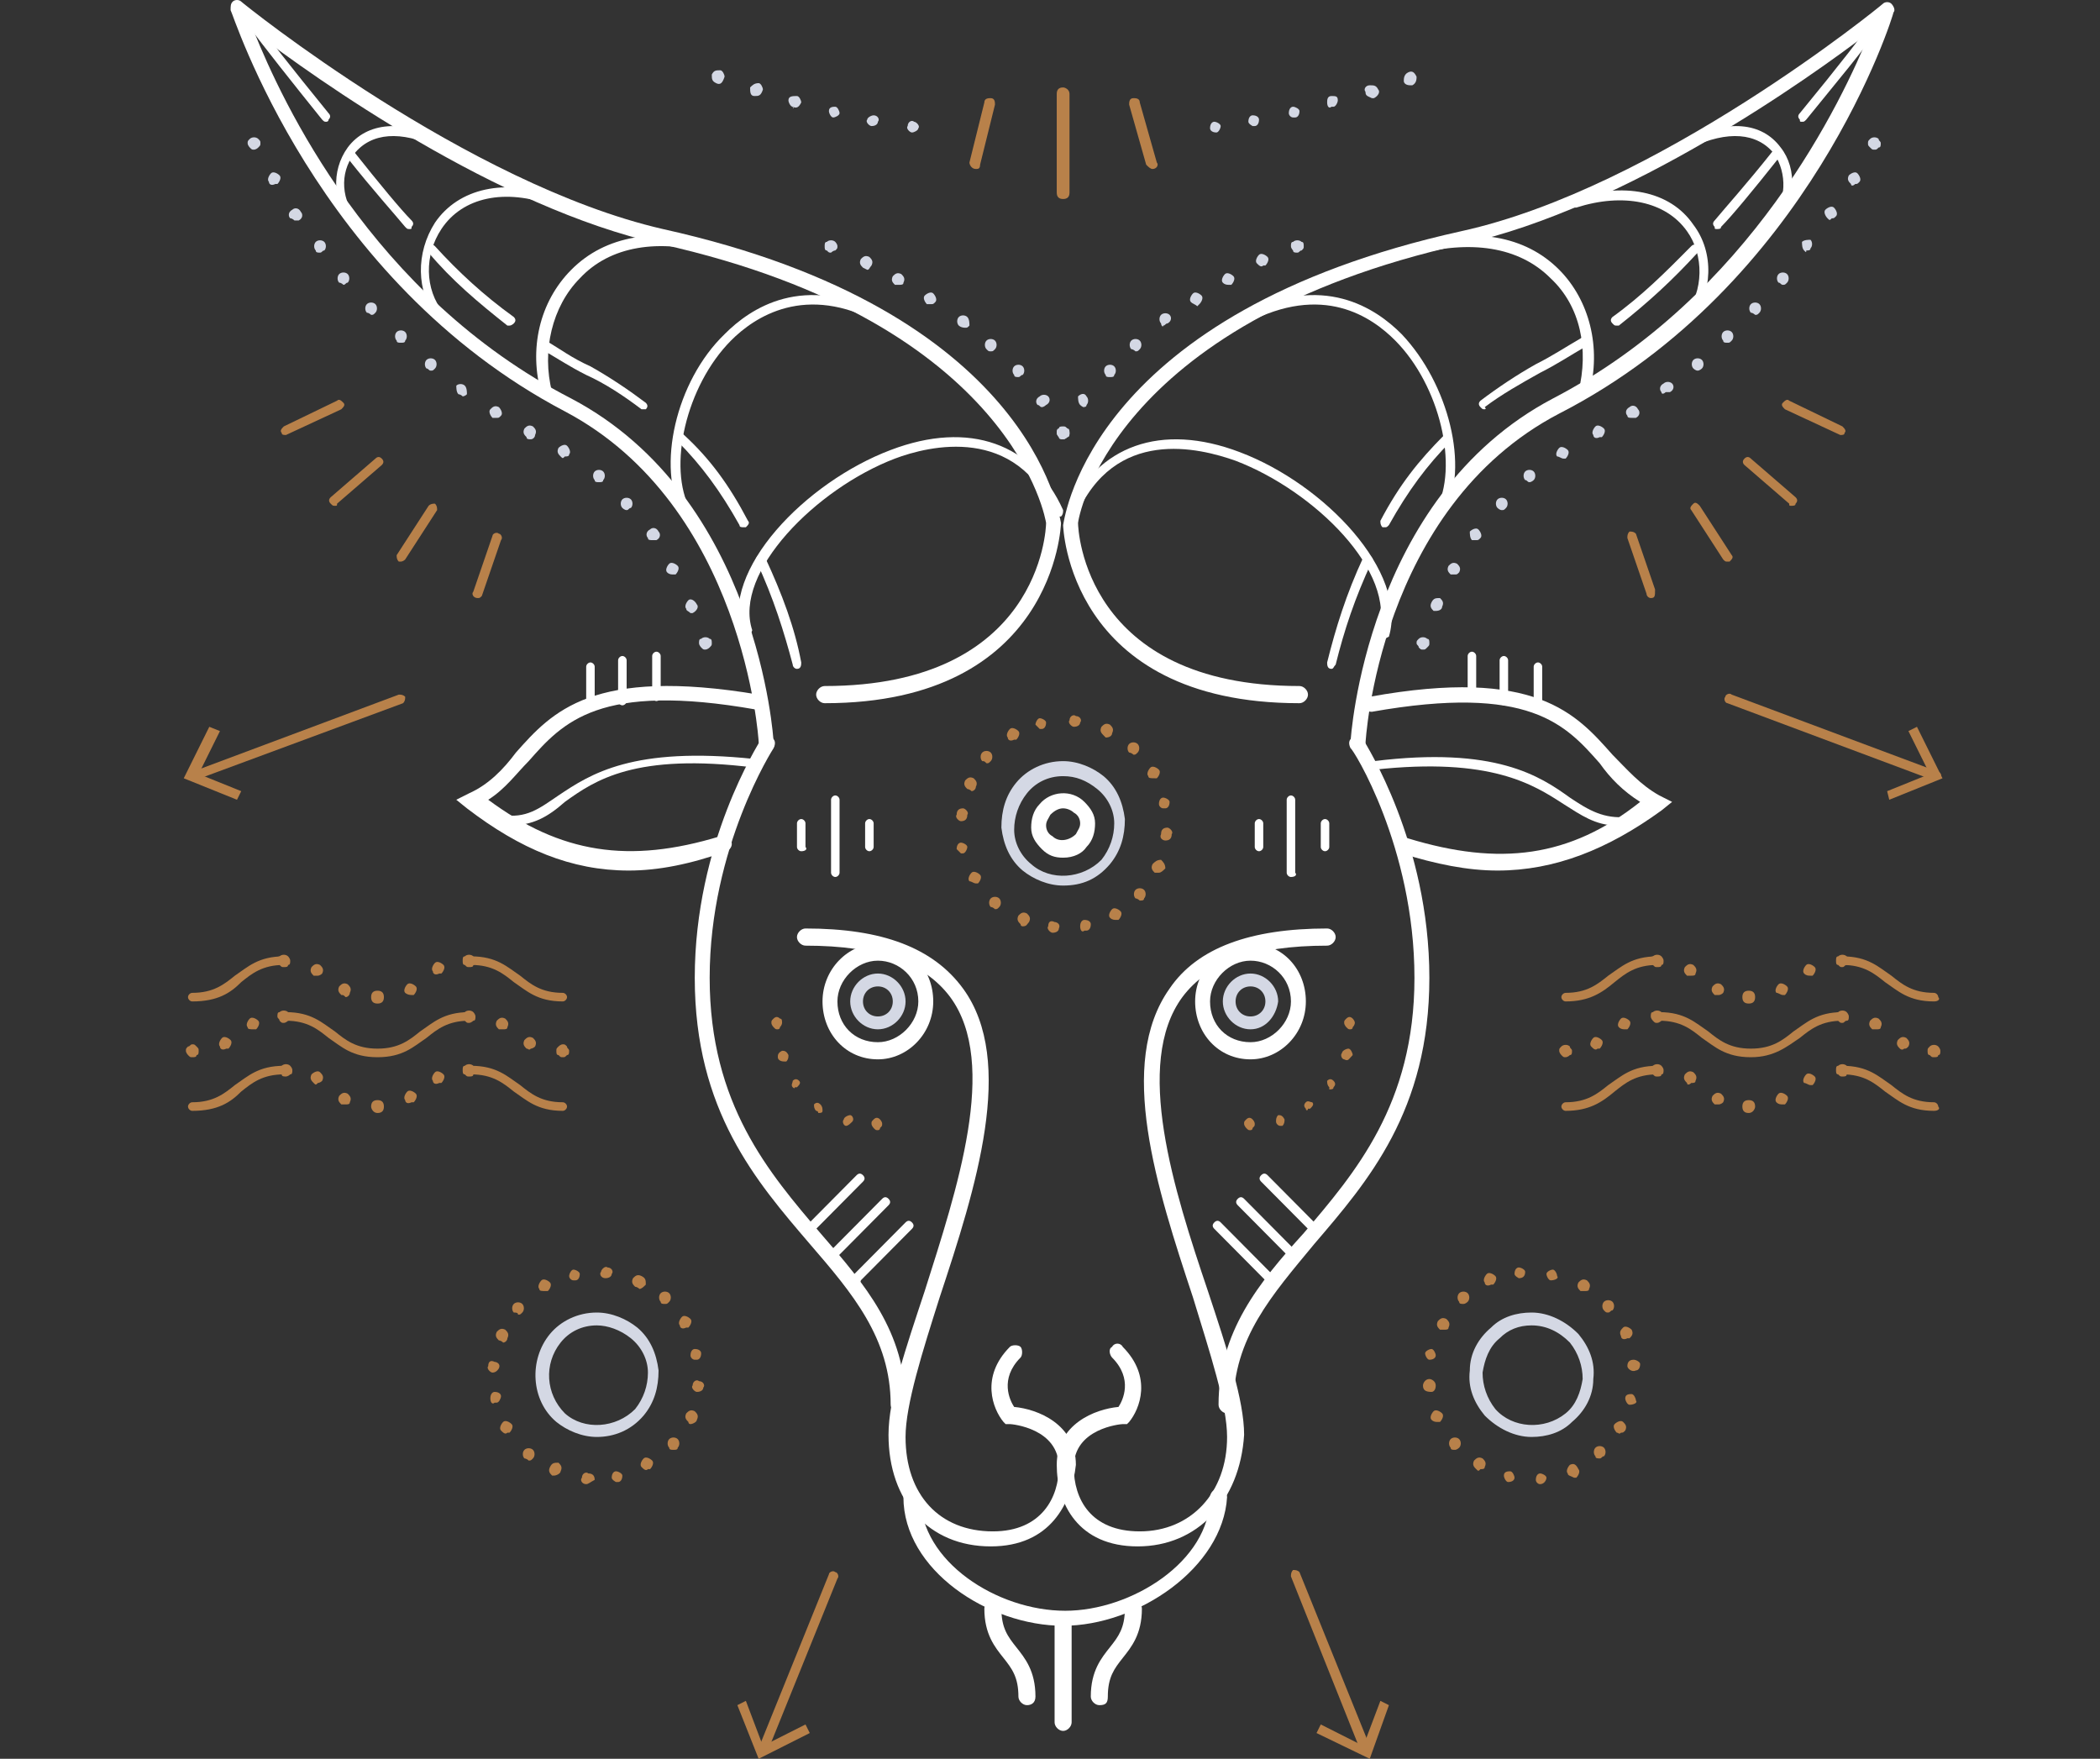 <svg width="80" height="67" viewBox="0 0 80 67" fill="none" xmlns="http://www.w3.org/2000/svg">
<rect x="0" y="0" width="80" height="67" fill="#333333" stroke="none"/>
<g clip-path="url(#clip0)">
<path d="M33.443 40.355C32.226 40.355 31.334 39.375 31.334 38.149C31.334 36.923 32.307 35.942 33.443 35.942C34.66 35.942 35.552 36.923 35.552 38.149C35.552 39.375 34.578 40.355 33.443 40.355ZM33.443 36.596C32.632 36.596 31.902 37.331 31.902 38.149C31.902 39.048 32.551 39.702 33.443 39.702C34.254 39.702 34.984 38.966 34.984 38.149C34.984 37.25 34.254 36.596 33.443 36.596Z" fill="white"/>
<path d="M33.444 43.053C33.362 43.053 33.362 43.053 33.281 42.971C33.281 42.971 33.2 42.889 33.2 42.807C33.2 42.726 33.2 42.726 33.281 42.644C33.362 42.562 33.444 42.562 33.525 42.644C33.525 42.644 33.606 42.726 33.606 42.807C33.606 42.889 33.606 42.889 33.525 42.971C33.525 43.053 33.444 43.053 33.444 43.053Z" fill="#B8814A"/>
<path d="M32.227 42.889C32.145 42.889 32.064 42.726 32.145 42.644C32.145 42.562 32.308 42.48 32.389 42.48C32.47 42.48 32.551 42.644 32.47 42.726C32.389 42.807 32.308 42.889 32.227 42.889ZM31.091 42.317C31.01 42.235 31.01 42.154 31.01 42.072C31.091 41.99 31.172 41.99 31.253 42.072C31.334 42.154 31.334 42.235 31.334 42.317C31.334 42.399 31.253 42.399 31.172 42.399C31.172 42.317 31.091 42.317 31.091 42.317ZM30.199 41.418C30.118 41.336 30.199 41.255 30.199 41.173C30.28 41.091 30.361 41.091 30.442 41.173C30.523 41.255 30.442 41.336 30.361 41.418H30.28C30.28 41.5 30.199 41.418 30.199 41.418ZM29.631 40.274C29.631 40.192 29.631 40.11 29.793 40.029C29.874 40.029 29.955 40.029 30.036 40.192C30.036 40.274 30.036 40.355 29.955 40.437C29.955 40.437 29.955 40.437 29.874 40.437C29.712 40.437 29.631 40.355 29.631 40.274Z" fill="#B8814A"/>
<path d="M29.631 39.211C29.549 39.211 29.549 39.211 29.468 39.129C29.468 39.129 29.387 39.048 29.387 38.966C29.387 38.884 29.387 38.884 29.468 38.803C29.549 38.721 29.631 38.721 29.712 38.803C29.793 38.803 29.793 38.884 29.793 38.966C29.793 38.966 29.793 39.048 29.712 39.129C29.712 39.211 29.631 39.211 29.631 39.211Z" fill="#B8814A"/>
<path d="M33.443 39.211C32.875 39.211 32.389 38.721 32.389 38.149C32.389 37.577 32.875 37.086 33.443 37.086C34.011 37.086 34.498 37.577 34.498 38.149C34.498 38.721 34.011 39.211 33.443 39.211ZM33.443 37.577C33.119 37.577 32.875 37.822 32.875 38.149C32.875 38.476 33.119 38.721 33.443 38.721C33.768 38.721 34.011 38.476 34.011 38.149C34.011 37.822 33.768 37.577 33.443 37.577Z" fill="#D4D8E4"/>
<path d="M46.746 53.841C46.584 53.841 46.421 53.678 46.421 53.514C46.421 50.735 47.962 48.856 49.666 46.976C51.613 44.687 53.884 42.072 53.884 37.25C53.884 32.264 51.532 28.504 51.45 28.504C51.369 28.341 51.369 28.177 51.532 28.096C51.694 28.014 51.856 28.014 51.937 28.177C52.018 28.341 54.452 32.1 54.452 37.25C54.452 42.317 52.099 45.014 50.072 47.384C48.449 49.346 46.989 50.981 46.989 53.514C47.07 53.678 46.989 53.841 46.746 53.841Z" fill="white"/>
<path d="M47.638 40.355C46.421 40.355 45.529 39.375 45.529 38.149C45.529 36.923 46.502 35.942 47.638 35.942C48.855 35.942 49.747 36.923 49.747 38.149C49.747 39.375 48.773 40.355 47.638 40.355ZM47.638 36.596C46.827 36.596 46.097 37.331 46.097 38.149C46.097 39.048 46.745 39.702 47.638 39.702C48.449 39.702 49.179 38.966 49.179 38.149C49.179 37.25 48.449 36.596 47.638 36.596Z" fill="white"/>
<path d="M47.637 43.053C47.556 43.053 47.556 43.053 47.475 42.971C47.475 42.971 47.394 42.889 47.394 42.807C47.394 42.726 47.394 42.726 47.475 42.644C47.556 42.562 47.637 42.562 47.718 42.644C47.718 42.644 47.8 42.726 47.8 42.807C47.8 42.889 47.8 42.889 47.718 42.971C47.718 43.053 47.637 43.053 47.637 43.053Z" fill="#B8814A"/>
<path d="M48.611 42.726C48.611 42.644 48.611 42.562 48.692 42.48C48.773 42.48 48.854 42.48 48.935 42.644C48.935 42.726 48.935 42.807 48.854 42.889C48.854 42.889 48.854 42.889 48.773 42.889C48.692 42.889 48.611 42.807 48.611 42.726ZM49.746 42.235C49.665 42.154 49.665 42.072 49.746 41.99C49.828 41.908 49.909 41.99 49.99 41.99C50.071 42.072 49.99 42.154 49.909 42.235H49.828C49.828 42.317 49.746 42.317 49.746 42.235ZM50.639 41.418C50.558 41.336 50.558 41.255 50.558 41.173C50.639 41.091 50.72 41.091 50.801 41.173C50.882 41.255 50.882 41.336 50.801 41.418C50.801 41.5 50.72 41.5 50.639 41.5C50.639 41.5 50.639 41.5 50.639 41.418ZM51.206 40.355C51.125 40.355 51.044 40.192 51.125 40.11C51.125 40.029 51.288 39.947 51.369 39.947C51.45 39.947 51.531 40.11 51.531 40.192C51.369 40.355 51.369 40.437 51.206 40.355C51.206 40.437 51.206 40.437 51.206 40.355Z" fill="#B8814A"/>
<path d="M51.45 39.211C51.369 39.211 51.369 39.211 51.288 39.13C51.288 39.13 51.207 39.048 51.207 38.966C51.207 38.884 51.207 38.884 51.288 38.803C51.369 38.721 51.45 38.721 51.532 38.803C51.532 38.803 51.613 38.884 51.613 38.966C51.613 38.966 51.613 39.048 51.532 39.13C51.532 39.211 51.45 39.211 51.45 39.211Z" fill="#B8814A"/>
<path d="M37.742 58.909C35.389 58.909 33.848 57.192 33.848 54.659C33.848 53.269 34.497 51.389 35.227 49.182C36.444 45.341 38.066 40.519 36.2 37.985C35.227 36.678 33.443 36.024 30.685 36.024C30.523 36.024 30.36 35.86 30.36 35.697C30.36 35.533 30.523 35.37 30.685 35.37C33.605 35.37 35.552 36.105 36.687 37.658C38.715 40.437 37.174 45.259 35.795 49.428C35.146 51.471 34.497 53.514 34.497 54.74C34.497 56.947 35.795 58.337 37.823 58.337C39.688 58.337 40.337 57.029 40.337 55.885C40.337 54.413 38.553 54.25 38.472 54.25H38.309L38.228 54.168C37.823 53.678 37.336 52.452 38.472 51.307C38.553 51.226 38.796 51.226 38.877 51.307C38.958 51.389 38.958 51.635 38.877 51.716C38.066 52.533 38.472 53.351 38.634 53.596C39.526 53.678 40.986 54.25 40.986 55.803C40.824 57.274 40.013 58.909 37.742 58.909Z" fill="white"/>
<path d="M43.339 58.909C41.068 58.909 40.257 57.274 40.257 55.803C40.257 54.25 41.717 53.678 42.609 53.596C42.771 53.351 43.177 52.533 42.366 51.716C42.285 51.635 42.204 51.389 42.366 51.307C42.447 51.144 42.69 51.144 42.771 51.307C43.907 52.452 43.42 53.678 43.015 54.168L42.934 54.25H42.771C42.69 54.25 40.906 54.413 40.906 55.885C40.906 57.111 41.555 58.337 43.42 58.337C45.367 58.337 46.746 56.865 46.746 54.74C46.746 53.514 46.097 51.553 45.448 49.428C44.069 45.259 42.528 40.519 44.556 37.658C45.61 36.105 47.638 35.37 50.558 35.37C50.721 35.37 50.883 35.533 50.883 35.697C50.883 35.86 50.721 36.024 50.558 36.024C47.8 36.024 46.016 36.678 45.042 37.985C43.177 40.519 44.718 45.341 46.016 49.182C46.746 51.389 47.395 53.351 47.395 54.659C47.233 57.192 45.61 58.909 43.339 58.909Z" fill="white"/>
<path d="M47.638 39.211C47.07 39.211 46.584 38.721 46.584 38.149C46.584 37.577 47.07 37.086 47.638 37.086C48.206 37.086 48.692 37.577 48.692 38.149C48.611 38.721 48.206 39.211 47.638 39.211ZM47.638 37.577C47.313 37.577 47.07 37.822 47.07 38.149C47.07 38.476 47.313 38.721 47.638 38.721C47.962 38.721 48.206 38.476 48.206 38.149C48.206 37.822 47.962 37.577 47.638 37.577Z" fill="#D4D8E4"/>
<path d="M40.5 61.933C37.661 61.933 34.416 59.808 34.416 57.029C34.416 56.865 34.579 56.702 34.741 56.702C34.903 56.702 35.065 56.865 35.065 57.029C35.065 59.481 37.986 61.361 40.581 61.361C43.096 61.361 46.097 59.481 46.097 57.029C46.097 56.865 46.259 56.702 46.421 56.702C46.584 56.702 46.746 56.865 46.746 57.029C46.584 59.726 43.339 61.933 40.5 61.933Z" fill="white"/>
<path d="M31.821 47.956C31.74 47.956 31.74 47.956 31.659 47.875C31.578 47.793 31.578 47.711 31.659 47.63L33.606 45.668C33.687 45.586 33.768 45.586 33.849 45.668C33.93 45.75 33.93 45.831 33.849 45.913L31.902 47.875C31.902 47.956 31.821 47.956 31.821 47.956Z" fill="white"/>
<path d="M32.713 48.855C32.632 48.855 32.632 48.855 32.551 48.774C32.469 48.692 32.469 48.61 32.551 48.529L34.497 46.567C34.578 46.485 34.66 46.485 34.741 46.567C34.822 46.649 34.822 46.73 34.741 46.812L32.794 48.774C32.794 48.855 32.713 48.855 32.713 48.855Z" fill="white"/>
<path d="M30.848 47.057C30.767 47.057 30.767 47.057 30.685 46.976C30.604 46.894 30.604 46.812 30.685 46.73L32.632 44.769C32.713 44.687 32.794 44.687 32.875 44.769C32.956 44.851 32.956 44.932 32.875 45.014L30.929 46.976C31.01 47.057 30.929 47.057 30.848 47.057Z" fill="white"/>
<path d="M23.71 26.869C23.628 26.869 23.547 26.788 23.547 26.706V25.153C23.547 25.071 23.628 24.99 23.71 24.99C23.791 24.99 23.872 25.071 23.872 25.153V26.706C23.872 26.788 23.791 26.869 23.71 26.869Z" fill="white"/>
<path d="M25.007 26.706C24.926 26.706 24.845 26.624 24.845 26.543V24.99C24.845 24.908 24.926 24.826 25.007 24.826C25.088 24.826 25.169 24.908 25.169 24.99V26.543C25.169 26.624 25.088 26.706 25.007 26.706Z" fill="white"/>
<path d="M22.493 27.115C22.412 27.115 22.331 27.033 22.331 26.951V25.398C22.331 25.317 22.412 25.235 22.493 25.235C22.574 25.235 22.655 25.317 22.655 25.398V26.951C22.655 27.033 22.574 27.115 22.493 27.115Z" fill="white"/>
<path d="M49.261 47.956C49.179 47.956 49.179 47.956 49.098 47.875L47.152 45.913C47.071 45.831 47.071 45.75 47.152 45.668C47.233 45.586 47.314 45.586 47.395 45.668L49.342 47.63C49.423 47.711 49.423 47.793 49.342 47.875C49.342 47.956 49.261 47.956 49.261 47.956Z" fill="white"/>
<path d="M48.368 48.855C48.287 48.855 48.287 48.855 48.206 48.774L46.26 46.812C46.178 46.73 46.178 46.649 46.26 46.567C46.341 46.485 46.422 46.485 46.503 46.567L48.45 48.529C48.531 48.61 48.531 48.692 48.45 48.774C48.45 48.855 48.368 48.855 48.368 48.855Z" fill="white"/>
<path d="M50.153 47.057C50.072 47.057 50.072 47.057 49.991 46.976L48.044 45.014C47.963 44.932 47.963 44.851 48.044 44.769C48.125 44.687 48.206 44.687 48.288 44.769L50.234 46.73C50.315 46.812 50.315 46.894 50.234 46.976C50.234 47.057 50.234 47.057 50.153 47.057Z" fill="white"/>
<path d="M31.821 33.408C31.74 33.408 31.659 33.326 31.659 33.245V30.466C31.659 30.384 31.74 30.302 31.821 30.302C31.902 30.302 31.983 30.384 31.983 30.466V33.245C31.983 33.326 31.902 33.408 31.821 33.408Z" fill="white"/>
<path d="M33.119 32.427C33.038 32.427 32.957 32.346 32.957 32.264V31.365C32.957 31.283 33.038 31.201 33.119 31.201C33.2 31.201 33.282 31.283 33.282 31.365V32.264C33.282 32.346 33.2 32.427 33.119 32.427Z" fill="white"/>
<path d="M30.523 32.427C30.442 32.427 30.361 32.346 30.361 32.264V31.365C30.361 31.283 30.442 31.201 30.523 31.201C30.604 31.201 30.685 31.283 30.685 31.365V32.264C30.766 32.346 30.685 32.427 30.523 32.427Z" fill="white"/>
<path d="M49.179 33.408C49.098 33.408 49.017 33.326 49.017 33.245V30.466C49.017 30.384 49.098 30.302 49.179 30.302C49.26 30.302 49.341 30.384 49.341 30.466V33.245C49.422 33.326 49.341 33.408 49.179 33.408Z" fill="white"/>
<path d="M50.477 32.427C50.396 32.427 50.315 32.346 50.315 32.264V31.365C50.315 31.283 50.396 31.201 50.477 31.201C50.558 31.201 50.639 31.283 50.639 31.365V32.264C50.639 32.346 50.558 32.427 50.477 32.427Z" fill="white"/>
<path d="M47.962 32.427C47.881 32.427 47.8 32.346 47.8 32.264V31.365C47.8 31.283 47.881 31.201 47.962 31.201C48.043 31.201 48.124 31.283 48.124 31.365V32.264C48.124 32.346 48.043 32.427 47.962 32.427Z" fill="white"/>
<path d="M23.953 33.163C21.762 33.163 19.816 32.346 17.788 30.793L17.382 30.466L17.869 30.221C18.599 29.894 19.167 29.322 19.654 28.668C21.032 27.115 22.574 25.398 28.901 26.461C29.063 26.461 29.144 26.624 29.144 26.788C29.144 26.951 28.982 27.033 28.819 27.033C22.817 25.971 21.438 27.523 20.14 28.995C19.654 29.485 19.248 30.057 18.599 30.466C21.357 32.509 23.953 32.918 27.44 31.855C27.603 31.773 27.765 31.937 27.846 32.019C27.927 32.182 27.846 32.346 27.684 32.427C26.305 32.918 25.088 33.163 23.953 33.163Z" fill="white"/>
<path d="M19.411 31.447C19.248 31.447 19.167 31.447 19.005 31.447C18.924 31.447 18.843 31.365 18.843 31.201C18.843 31.12 18.924 31.038 19.086 31.038C20.059 31.201 20.546 30.793 21.276 30.302C22.493 29.485 24.115 28.422 28.739 28.913C28.82 28.913 28.901 28.995 28.901 29.076C28.901 29.158 28.82 29.24 28.739 29.24C24.196 28.668 22.655 29.73 21.52 30.547C20.871 31.12 20.303 31.447 19.411 31.447Z" fill="white"/>
<path d="M57.29 26.869C57.209 26.869 57.128 26.788 57.128 26.706V25.153C57.128 25.071 57.209 24.99 57.29 24.99C57.371 24.99 57.452 25.071 57.452 25.153V26.706C57.533 26.788 57.452 26.869 57.29 26.869Z" fill="white"/>
<path d="M56.073 26.706C55.992 26.706 55.911 26.624 55.911 26.543V24.99C55.911 24.908 55.992 24.826 56.073 24.826C56.154 24.826 56.236 24.908 56.236 24.99V26.543C56.236 26.624 56.154 26.706 56.073 26.706Z" fill="white"/>
<path d="M58.589 27.115C58.507 27.115 58.426 27.033 58.426 26.951V25.398C58.426 25.317 58.507 25.235 58.589 25.235C58.67 25.235 58.751 25.317 58.751 25.398V26.951C58.751 27.033 58.67 27.115 58.589 27.115Z" fill="white"/>
<path d="M57.047 33.163C55.912 33.163 54.695 32.918 53.397 32.509C53.235 32.427 53.154 32.264 53.235 32.1C53.316 31.937 53.478 31.855 53.64 31.937C57.128 33 59.805 32.673 62.482 30.548C61.833 30.139 61.346 29.648 60.941 29.076C59.643 27.605 58.264 26.052 52.261 27.115C52.099 27.115 51.937 27.033 51.937 26.87C51.937 26.706 52.018 26.543 52.18 26.543C58.507 25.398 60.048 27.197 61.427 28.75C61.995 29.322 62.482 29.894 63.212 30.302L63.699 30.548L63.293 30.875C61.265 32.346 59.237 33.163 57.047 33.163Z" fill="white"/>
<path d="M61.59 31.447C60.779 31.447 60.211 31.038 59.562 30.629C58.426 29.894 56.804 28.831 52.343 29.322C52.262 29.322 52.181 29.24 52.181 29.158C52.181 29.076 52.262 28.995 52.343 28.995C56.966 28.422 58.67 29.567 59.805 30.384C60.535 30.875 61.103 31.201 61.995 31.12C62.077 31.12 62.158 31.201 62.239 31.283C62.239 31.365 62.158 31.447 62.077 31.528C61.914 31.447 61.752 31.447 61.59 31.447Z" fill="white"/>
<path d="M30.361 25.48C30.28 25.48 30.199 25.398 30.199 25.317C29.874 24.091 29.469 22.783 28.82 21.393C28.739 21.312 28.82 21.23 28.901 21.148C28.982 21.148 29.063 21.148 29.144 21.23C29.793 22.619 30.28 23.927 30.523 25.235C30.523 25.317 30.523 25.48 30.361 25.48Z" fill="white"/>
<path d="M28.333 20.086C28.252 20.086 28.171 20.086 28.171 20.004C27.44 18.696 26.71 17.715 25.818 16.817C25.737 16.735 25.737 16.653 25.818 16.571C25.899 16.49 25.98 16.49 26.061 16.571C27.035 17.47 27.765 18.451 28.495 19.841C28.576 19.922 28.495 20.004 28.414 20.086C28.333 20.086 28.333 20.086 28.333 20.086Z" fill="white"/>
<path d="M24.52 15.591H24.439C23.791 15.1 23.06 14.61 22.33 14.283C21.681 13.956 21.195 13.629 20.627 13.302C20.546 13.22 20.546 13.139 20.546 13.057C20.627 12.975 20.708 12.975 20.789 12.975C21.357 13.302 21.763 13.629 22.493 13.956C23.223 14.365 23.953 14.855 24.602 15.345C24.683 15.427 24.683 15.509 24.602 15.591C24.602 15.591 24.602 15.591 24.52 15.591Z" fill="white"/>
<path d="M19.41 12.403H19.329C18.194 11.504 17.22 10.687 16.328 9.624C16.247 9.542 16.247 9.461 16.328 9.379C16.409 9.297 16.49 9.297 16.571 9.379C17.463 10.36 18.437 11.259 19.573 12.076C19.654 12.158 19.654 12.239 19.573 12.321C19.573 12.321 19.491 12.403 19.41 12.403Z" fill="white"/>
<path d="M15.598 8.725C15.517 8.725 15.517 8.725 15.435 8.643C15.03 8.153 14.219 7.254 13.245 6.028C13.164 5.946 13.164 5.864 13.245 5.783C13.326 5.701 13.408 5.701 13.489 5.783C14.462 7.009 15.273 7.989 15.679 8.398C15.76 8.48 15.76 8.562 15.679 8.643C15.679 8.725 15.679 8.725 15.598 8.725Z" fill="white"/>
<path d="M12.435 4.638C12.354 4.638 12.354 4.638 12.272 4.557C11.218 3.249 9.92 1.614 9.515 1.042C9.433 0.96 9.515 0.879 9.596 0.797C9.677 0.715 9.758 0.797 9.839 0.879C10.082 1.287 11.056 2.513 12.516 4.312C12.597 4.393 12.597 4.475 12.516 4.557C12.516 4.638 12.435 4.638 12.435 4.638Z" fill="white"/>
<path d="M68.647 4.638C68.566 4.638 68.566 4.638 68.566 4.557C68.485 4.475 68.485 4.393 68.566 4.311C70.107 2.432 70.999 1.287 71.243 0.879C71.324 0.797 71.405 0.797 71.486 0.797C71.567 0.879 71.567 0.96 71.567 1.042C71.243 1.614 69.864 3.249 68.809 4.557C68.728 4.638 68.728 4.638 68.647 4.638Z" fill="white"/>
<path d="M26.873 24.745C26.792 24.745 26.792 24.745 26.71 24.663C26.71 24.663 26.629 24.581 26.629 24.5C26.629 24.418 26.629 24.336 26.71 24.336C26.792 24.254 26.954 24.254 27.035 24.336C27.116 24.336 27.116 24.418 27.116 24.5C27.116 24.581 27.116 24.581 27.035 24.663C26.954 24.745 26.873 24.745 26.873 24.745Z" fill="#D4D8E4"/>
<path d="M26.143 23.192C26.062 23.11 26.143 22.947 26.224 22.865C26.305 22.783 26.467 22.865 26.548 23.028C26.63 23.11 26.548 23.273 26.386 23.355H26.305C26.224 23.273 26.143 23.273 26.143 23.192ZM25.413 21.802C25.332 21.721 25.413 21.557 25.494 21.475C25.575 21.394 25.737 21.475 25.818 21.557C25.899 21.639 25.818 21.802 25.737 21.884H25.656C25.575 21.884 25.494 21.884 25.413 21.802ZM24.683 20.494C24.602 20.413 24.602 20.249 24.764 20.168C24.845 20.086 25.007 20.086 25.088 20.249C25.169 20.331 25.169 20.494 25.007 20.576C25.007 20.576 24.926 20.576 24.845 20.576C24.764 20.576 24.683 20.576 24.683 20.494ZM23.709 19.35C23.628 19.268 23.628 19.105 23.709 19.023C23.791 18.942 23.953 18.942 24.034 19.023C24.115 19.105 24.115 19.268 24.034 19.35C23.953 19.35 23.953 19.432 23.872 19.432C23.791 19.432 23.709 19.35 23.709 19.35ZM22.655 18.288C22.574 18.206 22.574 18.043 22.655 17.961C22.736 17.879 22.898 17.879 22.979 17.961C23.061 18.043 23.061 18.206 22.979 18.288C22.979 18.369 22.898 18.369 22.817 18.369C22.736 18.369 22.655 18.369 22.655 18.288ZM21.357 17.389C21.276 17.307 21.195 17.225 21.276 17.062C21.357 16.98 21.519 16.898 21.601 16.98C21.682 17.062 21.763 17.225 21.682 17.307C21.682 17.389 21.601 17.389 21.519 17.389C21.438 17.47 21.438 17.47 21.357 17.389ZM20.059 16.653C19.978 16.571 19.897 16.49 19.978 16.326C20.059 16.244 20.14 16.163 20.303 16.244C20.384 16.326 20.465 16.408 20.384 16.571C20.384 16.653 20.303 16.735 20.221 16.735C20.14 16.735 20.059 16.735 20.059 16.653ZM18.762 15.918C18.68 15.836 18.599 15.672 18.68 15.591C18.762 15.509 18.843 15.427 19.005 15.509C19.086 15.591 19.167 15.754 19.086 15.836C19.005 15.918 19.005 15.918 18.924 15.918C18.843 15.918 18.762 15.918 18.762 15.918ZM17.464 15.018C17.383 14.937 17.383 14.773 17.383 14.691C17.464 14.61 17.626 14.61 17.707 14.691C17.788 14.773 17.788 14.937 17.788 15.018C17.707 15.1 17.626 15.1 17.626 15.1C17.545 15.018 17.464 15.018 17.464 15.018ZM16.247 14.038C16.166 13.956 16.166 13.793 16.247 13.711C16.328 13.629 16.49 13.629 16.571 13.711C16.652 13.793 16.652 13.956 16.571 14.038C16.49 14.119 16.49 14.119 16.409 14.119C16.328 14.119 16.328 14.038 16.247 14.038ZM15.111 12.975C15.03 12.893 15.03 12.73 15.111 12.648C15.193 12.566 15.355 12.566 15.436 12.648C15.517 12.73 15.517 12.893 15.436 12.975C15.436 13.057 15.355 13.057 15.274 13.057C15.193 13.057 15.111 13.057 15.111 12.975ZM13.976 11.913C13.895 11.831 13.895 11.667 13.976 11.586C14.057 11.504 14.219 11.504 14.3 11.586C14.381 11.667 14.381 11.831 14.3 11.913C14.219 11.994 14.219 11.994 14.138 11.994C14.138 11.994 14.057 11.913 13.976 11.913ZM12.921 10.768C12.84 10.687 12.84 10.523 12.921 10.441C13.002 10.36 13.165 10.36 13.246 10.441C13.327 10.523 13.327 10.687 13.246 10.768C13.165 10.768 13.165 10.85 13.084 10.85C13.084 10.85 13.002 10.768 12.921 10.768ZM12.029 9.542C11.948 9.461 11.948 9.297 12.029 9.215C12.11 9.134 12.272 9.134 12.354 9.215C12.435 9.297 12.435 9.461 12.354 9.542C12.272 9.542 12.272 9.624 12.191 9.624C12.11 9.624 12.029 9.624 12.029 9.542ZM11.056 8.316C10.975 8.235 10.975 8.071 11.137 7.989C11.218 7.908 11.38 7.908 11.461 8.071C11.542 8.153 11.542 8.316 11.38 8.398C11.299 8.398 11.299 8.398 11.218 8.398C11.218 8.398 11.137 8.316 11.056 8.316ZM10.245 6.927C10.163 6.845 10.245 6.682 10.326 6.6C10.407 6.518 10.569 6.6 10.65 6.682C10.731 6.763 10.65 6.927 10.569 7.009H10.488C10.326 7.09 10.245 7.009 10.245 6.927Z" fill="#D4D8E4"/>
<path d="M9.677 5.701C9.596 5.701 9.596 5.701 9.515 5.619C9.515 5.619 9.434 5.537 9.434 5.456C9.434 5.374 9.434 5.374 9.515 5.292C9.596 5.211 9.758 5.211 9.839 5.292C9.92 5.374 9.92 5.374 9.92 5.456C9.92 5.537 9.92 5.537 9.839 5.619C9.758 5.701 9.677 5.701 9.677 5.701Z" fill="#D4D8E4"/>
<path d="M29.225 28.586C29.063 28.586 28.901 28.422 28.901 28.259C28.901 28.177 28.333 19.268 21.52 15.672C12.029 10.687 8.866 0.47 8.785 0.388C8.785 0.225 8.785 0.143 8.866 0.061C8.947 -0.02 9.109 -0.02 9.19 0.061C9.271 0.143 17.788 7.009 25.251 8.725C39.283 11.831 40.338 19.595 40.419 19.922C40.419 20.004 40.176 26.788 31.415 26.788C31.253 26.788 31.091 26.624 31.091 26.461C31.091 26.297 31.253 26.134 31.415 26.134C39.608 26.134 39.851 20.168 39.851 19.922C39.851 19.922 38.716 12.321 25.17 9.297C18.924 7.908 12.029 3.004 9.677 1.206C10.731 3.821 14.138 11.259 21.763 15.182C28.901 18.942 29.469 28.177 29.469 28.259C29.55 28.504 29.388 28.586 29.225 28.586Z" fill="white"/>
<path d="M34.254 53.841C34.092 53.841 33.93 53.678 33.93 53.514C33.93 50.981 32.47 49.264 30.847 47.384C28.82 45.014 26.467 42.317 26.467 37.25C26.467 32.1 28.901 28.341 28.982 28.177C29.063 28.014 29.225 28.014 29.387 28.096C29.55 28.177 29.55 28.341 29.468 28.504C29.468 28.504 27.035 32.264 27.035 37.25C27.035 42.072 29.306 44.687 31.253 46.976C32.956 48.937 34.498 50.735 34.498 53.514C34.579 53.678 34.416 53.841 34.254 53.841Z" fill="white"/>
<path d="M40.5 33.735C39.932 33.735 39.365 33.49 38.959 33.163C38.472 32.754 38.229 32.182 38.148 31.528C38.148 30.875 38.31 30.302 38.716 29.812C39.121 29.322 39.77 28.995 40.5 28.995C41.068 28.995 41.636 29.24 42.041 29.567C42.528 29.975 42.771 30.547 42.853 31.201C42.853 31.855 42.69 32.427 42.285 32.918C41.798 33.49 41.23 33.735 40.5 33.735ZM40.5 29.567C39.932 29.567 39.446 29.812 39.121 30.221C38.797 30.629 38.635 31.12 38.635 31.61C38.635 32.1 38.878 32.591 39.283 32.918C40.014 33.572 41.23 33.49 41.96 32.754C42.285 32.346 42.447 31.855 42.447 31.365C42.447 30.875 42.204 30.384 41.798 30.057C41.392 29.73 40.987 29.567 40.5 29.567Z" fill="#D4D8E4"/>
<path d="M40.5 32.673C40.175 32.673 39.932 32.591 39.689 32.346C39.445 32.1 39.283 31.855 39.283 31.528C39.283 31.201 39.364 30.875 39.608 30.629C40.013 30.139 40.824 30.057 41.311 30.548C41.554 30.793 41.717 31.038 41.717 31.365C41.717 31.692 41.636 32.019 41.392 32.264C41.23 32.509 40.906 32.673 40.5 32.673ZM40.5 30.793C40.338 30.793 40.175 30.875 40.013 31.038C39.932 31.201 39.851 31.283 39.851 31.447C39.851 31.61 39.932 31.774 40.094 31.855C40.338 32.1 40.743 32.019 40.987 31.774C41.068 31.61 41.149 31.528 41.149 31.365C41.149 31.201 41.068 31.038 40.906 30.956C40.824 30.875 40.662 30.793 40.5 30.793Z" fill="white"/>
<path d="M40.095 35.533C40.014 35.533 39.851 35.37 39.932 35.288C39.932 35.124 40.014 35.043 40.176 35.124C40.257 35.124 40.419 35.206 40.338 35.37C40.338 35.451 40.257 35.533 40.095 35.533ZM41.149 35.288C41.149 35.124 41.23 35.043 41.311 35.043C41.474 35.043 41.555 35.124 41.555 35.206C41.555 35.37 41.474 35.451 41.392 35.451C41.392 35.451 41.392 35.451 41.311 35.451C41.23 35.533 41.149 35.451 41.149 35.288ZM38.878 35.206C38.797 35.124 38.716 35.043 38.797 34.879C38.878 34.798 38.959 34.716 39.121 34.798C39.202 34.879 39.283 34.961 39.202 35.124C39.121 35.206 39.121 35.288 38.959 35.288C38.959 35.288 38.878 35.288 38.878 35.206ZM42.285 34.961C42.203 34.879 42.285 34.716 42.366 34.634C42.447 34.552 42.609 34.634 42.69 34.716C42.771 34.798 42.69 34.961 42.609 35.043H42.528C42.447 35.043 42.366 35.043 42.285 34.961ZM37.742 34.552C37.661 34.471 37.661 34.307 37.742 34.225C37.823 34.144 37.986 34.144 38.067 34.225C38.148 34.307 38.148 34.471 38.067 34.552C37.986 34.634 37.986 34.634 37.904 34.634C37.904 34.634 37.823 34.552 37.742 34.552ZM43.258 34.225C43.177 34.144 43.177 33.98 43.258 33.898C43.339 33.817 43.501 33.817 43.583 33.898C43.664 33.98 43.664 34.144 43.583 34.225C43.583 34.307 43.501 34.307 43.42 34.307C43.42 34.307 43.339 34.225 43.258 34.225ZM36.931 33.572C36.85 33.49 36.931 33.326 37.012 33.245C37.093 33.163 37.256 33.245 37.337 33.326C37.418 33.408 37.337 33.572 37.256 33.653H37.175C37.093 33.653 37.012 33.572 36.931 33.572ZM43.988 33.245C43.907 33.163 43.826 33.081 43.907 32.918C43.988 32.836 44.069 32.754 44.231 32.754C44.312 32.836 44.394 32.918 44.394 33.081C44.312 33.163 44.231 33.245 44.15 33.245C44.069 33.245 44.069 33.245 43.988 33.245ZM36.444 32.346C36.444 32.182 36.526 32.1 36.607 32.1C36.688 32.1 36.85 32.182 36.85 32.264C36.85 32.346 36.769 32.509 36.688 32.509C36.688 32.509 36.688 32.509 36.607 32.509C36.607 32.509 36.526 32.427 36.444 32.346ZM44.394 32.019C44.312 32.019 44.15 31.937 44.231 31.773C44.231 31.61 44.312 31.528 44.475 31.528C44.556 31.528 44.718 31.692 44.637 31.773C44.637 31.937 44.556 32.019 44.394 32.019ZM36.607 31.283C36.526 31.283 36.363 31.12 36.444 31.038C36.444 30.874 36.526 30.793 36.688 30.793C36.769 30.793 36.931 30.956 36.85 31.038C36.85 31.201 36.769 31.283 36.607 31.283ZM44.15 30.629C44.15 30.466 44.231 30.384 44.312 30.384C44.394 30.384 44.556 30.466 44.556 30.547C44.556 30.711 44.475 30.793 44.394 30.793C44.394 30.793 44.394 30.793 44.312 30.793C44.231 30.793 44.15 30.711 44.15 30.629ZM36.85 30.057C36.769 29.975 36.688 29.894 36.769 29.73C36.85 29.648 36.931 29.567 37.093 29.648C37.175 29.73 37.256 29.812 37.175 29.975C37.175 30.057 37.093 30.139 37.012 30.139C36.931 30.057 36.85 30.057 36.85 30.057ZM43.745 29.567C43.664 29.485 43.745 29.322 43.826 29.24C43.907 29.158 44.069 29.24 44.15 29.322C44.231 29.403 44.15 29.567 44.069 29.648H43.988C43.826 29.648 43.745 29.648 43.745 29.567ZM37.418 28.995C37.337 28.913 37.337 28.749 37.418 28.668C37.499 28.586 37.661 28.586 37.742 28.668C37.823 28.749 37.823 28.913 37.742 28.995C37.661 29.076 37.661 29.076 37.58 29.076C37.499 28.995 37.499 28.995 37.418 28.995ZM43.015 28.668C42.934 28.586 42.934 28.422 43.015 28.341C43.096 28.259 43.258 28.259 43.339 28.341C43.42 28.422 43.42 28.586 43.339 28.668C43.258 28.749 43.258 28.749 43.177 28.749C43.096 28.668 43.015 28.668 43.015 28.668ZM38.391 28.096C38.31 28.014 38.391 27.85 38.472 27.769C38.553 27.687 38.716 27.769 38.797 27.85C38.878 27.932 38.797 28.096 38.716 28.177C38.635 28.177 38.635 28.177 38.635 28.177C38.472 28.259 38.391 28.177 38.391 28.096ZM42.041 28.014C41.96 27.932 41.879 27.85 41.96 27.687C42.041 27.605 42.122 27.523 42.285 27.605C42.366 27.687 42.447 27.769 42.366 27.932C42.366 28.014 42.285 28.096 42.122 28.096C42.041 28.014 42.041 28.014 42.041 28.014ZM39.446 27.605C39.446 27.523 39.527 27.36 39.608 27.36C39.689 27.36 39.851 27.442 39.851 27.523C39.851 27.687 39.77 27.769 39.689 27.769C39.689 27.769 39.689 27.769 39.608 27.769C39.608 27.769 39.527 27.687 39.446 27.605ZM40.906 27.687C40.825 27.687 40.662 27.523 40.743 27.442C40.743 27.278 40.906 27.197 40.987 27.278C41.149 27.278 41.23 27.442 41.149 27.523C41.149 27.605 41.068 27.687 40.906 27.687Z" fill="#B8814A"/>
<path d="M22.736 54.74C22.168 54.74 21.6 54.495 21.195 54.168C20.221 53.351 20.14 51.798 20.951 50.817C21.357 50.327 22.006 50 22.736 50C23.304 50 23.872 50.245 24.277 50.572C24.764 50.981 25.007 51.553 25.088 52.207C25.088 52.861 24.926 53.433 24.52 53.923C24.034 54.495 23.385 54.74 22.736 54.74ZM22.736 50.49C22.168 50.49 21.681 50.735 21.357 51.144C20.708 51.961 20.789 53.106 21.519 53.841C22.249 54.495 23.466 54.413 24.196 53.678C24.52 53.269 24.683 52.779 24.683 52.288C24.683 51.798 24.439 51.308 24.034 50.981C23.628 50.654 23.142 50.49 22.736 50.49Z" fill="#D4D8E4"/>
<path d="M22.331 56.538C22.168 56.538 22.087 56.375 22.168 56.293C22.168 56.13 22.331 56.048 22.412 56.13C22.574 56.13 22.655 56.212 22.655 56.375C22.493 56.457 22.412 56.538 22.331 56.538ZM23.304 56.293C23.304 56.13 23.385 56.048 23.466 56.048C23.547 56.048 23.709 56.13 23.709 56.211C23.709 56.375 23.628 56.457 23.547 56.457C23.547 56.457 23.547 56.457 23.466 56.457C23.466 56.457 23.304 56.375 23.304 56.293ZM21.033 56.211C20.952 56.13 20.87 56.048 20.952 55.885C21.033 55.721 21.114 55.721 21.276 55.721C21.357 55.803 21.438 55.885 21.357 56.048C21.357 56.13 21.195 56.211 21.114 56.211H21.033ZM24.439 55.885C24.358 55.803 24.439 55.639 24.521 55.558C24.602 55.476 24.764 55.558 24.845 55.639C24.926 55.721 24.845 55.885 24.764 55.966H24.683C24.602 56.048 24.521 55.966 24.439 55.885ZM19.978 55.558C19.897 55.476 19.897 55.312 19.978 55.231C20.059 55.149 20.221 55.149 20.303 55.231C20.384 55.312 20.384 55.476 20.303 55.558C20.221 55.639 20.221 55.639 20.14 55.639C20.059 55.558 19.978 55.558 19.978 55.558ZM25.494 55.149C25.413 55.067 25.413 54.904 25.494 54.822C25.575 54.74 25.737 54.74 25.818 54.822C25.899 54.904 25.899 55.067 25.818 55.149C25.818 55.231 25.737 55.231 25.656 55.231C25.575 55.231 25.494 55.231 25.494 55.149ZM19.086 54.495C19.005 54.413 19.086 54.25 19.167 54.168C19.248 54.086 19.41 54.168 19.491 54.25C19.573 54.332 19.491 54.495 19.41 54.577C19.329 54.577 19.329 54.577 19.329 54.577C19.248 54.658 19.167 54.577 19.086 54.495ZM26.224 54.168C26.143 54.086 26.062 54.005 26.143 53.841C26.224 53.76 26.305 53.678 26.467 53.76C26.548 53.841 26.63 53.923 26.548 54.086C26.548 54.168 26.386 54.25 26.305 54.25C26.224 54.25 26.224 54.168 26.224 54.168ZM18.68 53.269C18.68 53.106 18.762 53.024 18.843 53.024C19.005 53.024 19.086 53.106 19.086 53.187C19.086 53.269 19.005 53.433 18.924 53.433C18.924 53.433 18.924 53.433 18.843 53.433C18.762 53.514 18.68 53.433 18.68 53.269ZM26.548 53.024C26.467 53.024 26.305 52.86 26.386 52.779C26.386 52.615 26.548 52.533 26.63 52.615C26.792 52.615 26.873 52.779 26.792 52.86C26.792 52.942 26.711 53.024 26.548 53.024ZM18.762 52.288C18.68 52.288 18.518 52.125 18.599 52.043C18.599 51.88 18.68 51.798 18.843 51.88C18.924 51.88 19.086 51.961 19.005 52.125C19.005 52.125 18.924 52.288 18.762 52.288ZM26.305 51.635C26.305 51.471 26.386 51.389 26.467 51.389C26.63 51.389 26.711 51.471 26.711 51.553C26.711 51.716 26.63 51.798 26.548 51.798C26.548 51.798 26.548 51.798 26.467 51.798C26.386 51.798 26.305 51.716 26.305 51.635ZM19.005 51.062C18.924 50.981 18.843 50.899 18.924 50.735C19.005 50.654 19.086 50.572 19.248 50.654C19.329 50.735 19.41 50.817 19.329 50.981C19.329 51.062 19.248 51.144 19.167 51.144C19.086 51.062 19.005 51.062 19.005 51.062ZM25.899 50.49C25.818 50.408 25.899 50.245 25.981 50.163C26.062 50.081 26.224 50.163 26.305 50.245C26.386 50.327 26.305 50.49 26.224 50.572H26.143C25.981 50.654 25.899 50.572 25.899 50.49ZM19.573 50C19.491 49.918 19.491 49.755 19.573 49.673C19.654 49.591 19.816 49.591 19.897 49.673C19.978 49.755 19.978 49.918 19.897 50C19.816 50.081 19.816 50.081 19.735 50.081C19.735 50 19.654 50 19.573 50ZM25.169 49.591C25.088 49.509 25.088 49.346 25.169 49.264C25.251 49.182 25.413 49.182 25.494 49.264C25.575 49.346 25.575 49.509 25.494 49.591C25.413 49.673 25.413 49.673 25.332 49.673C25.251 49.673 25.169 49.673 25.169 49.591ZM20.546 49.101C20.465 49.019 20.546 48.856 20.627 48.774C20.708 48.692 20.87 48.774 20.952 48.855C21.033 48.937 20.952 49.101 20.87 49.182H20.789C20.627 49.182 20.546 49.182 20.546 49.101ZM24.196 49.019C24.115 48.937 24.034 48.856 24.115 48.692C24.196 48.61 24.277 48.529 24.439 48.61C24.602 48.692 24.602 48.774 24.602 48.937C24.521 49.019 24.439 49.101 24.358 49.101C24.277 49.019 24.196 49.019 24.196 49.019ZM21.682 48.61C21.682 48.529 21.763 48.365 21.844 48.365C21.925 48.365 22.087 48.447 22.087 48.529C22.087 48.692 22.006 48.774 21.925 48.774H21.844C21.763 48.774 21.682 48.692 21.682 48.61ZM23.061 48.692C22.898 48.692 22.817 48.529 22.898 48.447C22.898 48.365 23.061 48.202 23.142 48.283C23.304 48.283 23.385 48.447 23.304 48.529C23.304 48.61 23.223 48.692 23.061 48.692Z" fill="#B8814A"/>
<path d="M58.345 54.74C57.696 54.74 57.047 54.413 56.56 53.923C56.155 53.433 55.911 52.861 55.993 52.207C55.993 51.553 56.317 50.981 56.804 50.572C57.209 50.163 57.777 50 58.345 50C58.994 50 59.643 50.327 60.129 50.817C60.535 51.308 60.778 51.88 60.697 52.533C60.697 53.187 60.373 53.76 59.886 54.168C59.48 54.577 58.913 54.74 58.345 54.74ZM58.345 50.49C57.858 50.49 57.453 50.654 57.128 50.981C56.723 51.308 56.56 51.798 56.479 52.288C56.479 52.779 56.642 53.269 56.966 53.678C57.615 54.413 58.832 54.495 59.643 53.841C60.048 53.514 60.211 53.024 60.292 52.533C60.292 52.043 60.129 51.553 59.805 51.144C59.399 50.735 58.913 50.49 58.345 50.49Z" fill="#D4D8E4"/>
<path d="M58.508 56.375C58.508 56.211 58.589 56.13 58.67 56.13C58.751 56.13 58.913 56.211 58.913 56.293C58.913 56.375 58.832 56.538 58.67 56.538C58.589 56.538 58.508 56.457 58.508 56.375ZM57.453 56.457C57.372 56.457 57.291 56.293 57.291 56.211C57.291 56.048 57.453 56.048 57.534 56.048C57.615 56.048 57.696 56.211 57.696 56.293C57.696 56.375 57.615 56.457 57.453 56.457ZM59.724 56.13C59.643 56.048 59.724 55.885 59.805 55.803C59.968 55.721 60.049 55.803 60.13 55.966C60.211 56.048 60.13 56.211 60.049 56.293H59.968C59.805 56.211 59.724 56.211 59.724 56.13ZM56.236 55.966C56.155 55.885 56.074 55.803 56.155 55.639C56.236 55.558 56.318 55.476 56.48 55.558C56.561 55.639 56.642 55.721 56.561 55.885C56.561 55.966 56.48 55.966 56.399 55.966C56.318 56.048 56.318 56.048 56.236 55.966ZM60.779 55.476C60.698 55.394 60.698 55.231 60.779 55.149C60.86 55.067 61.022 55.067 61.103 55.149C61.184 55.231 61.184 55.394 61.103 55.476C61.022 55.476 61.022 55.558 60.941 55.558C60.86 55.558 60.779 55.558 60.779 55.476ZM55.263 55.149C55.182 55.067 55.182 54.904 55.263 54.822C55.344 54.74 55.506 54.74 55.587 54.822C55.669 54.904 55.669 55.067 55.587 55.149C55.587 55.149 55.506 55.231 55.425 55.231C55.344 55.231 55.263 55.231 55.263 55.149ZM61.59 54.577C61.509 54.495 61.428 54.332 61.509 54.25C61.59 54.168 61.752 54.086 61.833 54.168C61.914 54.25 61.995 54.332 61.914 54.495C61.833 54.577 61.833 54.577 61.752 54.577C61.671 54.658 61.671 54.577 61.59 54.577ZM54.533 54.086C54.452 54.005 54.533 53.841 54.614 53.759C54.695 53.678 54.857 53.76 54.938 53.841C55.02 53.923 54.938 54.086 54.857 54.168H54.776C54.695 54.168 54.614 54.168 54.533 54.086ZM62.077 53.514C61.995 53.514 61.914 53.351 61.914 53.269C61.914 53.106 62.077 53.106 62.158 53.106C62.239 53.106 62.32 53.269 62.32 53.351C62.401 53.432 62.239 53.514 62.077 53.514C62.158 53.514 62.158 53.514 62.077 53.514ZM54.209 52.779C54.209 52.697 54.29 52.533 54.452 52.533C54.533 52.533 54.695 52.615 54.695 52.779C54.695 52.942 54.614 53.024 54.533 53.024C54.29 53.024 54.209 52.942 54.209 52.779ZM61.995 52.043C61.995 51.88 62.077 51.798 62.239 51.798C62.32 51.798 62.482 51.88 62.482 51.961C62.482 52.125 62.401 52.206 62.32 52.206C62.158 52.288 61.995 52.125 61.995 52.043ZM54.452 51.798C54.371 51.798 54.29 51.634 54.29 51.553C54.29 51.471 54.452 51.389 54.533 51.389C54.614 51.389 54.695 51.553 54.695 51.634C54.695 51.716 54.614 51.798 54.452 51.798C54.452 51.798 54.533 51.798 54.452 51.798ZM61.752 50.899C61.671 50.735 61.752 50.654 61.833 50.572C61.914 50.49 62.077 50.572 62.158 50.654C62.239 50.817 62.158 50.899 62.077 50.981H61.995C61.833 51.062 61.752 50.981 61.752 50.899ZM54.857 50.654C54.776 50.572 54.695 50.49 54.776 50.327C54.857 50.245 54.938 50.163 55.101 50.245C55.182 50.327 55.263 50.408 55.182 50.572C55.182 50.654 55.101 50.654 55.02 50.654C54.938 50.654 54.857 50.654 54.857 50.654ZM61.103 49.918C61.022 49.836 61.022 49.673 61.103 49.591C61.184 49.509 61.346 49.509 61.428 49.591C61.509 49.673 61.509 49.836 61.428 49.918C61.346 49.918 61.346 50 61.265 50C61.184 50 61.184 50 61.103 49.918ZM55.587 49.591C55.506 49.509 55.506 49.346 55.587 49.264C55.669 49.182 55.831 49.182 55.912 49.264C55.993 49.346 55.993 49.509 55.912 49.591C55.912 49.591 55.831 49.673 55.75 49.673C55.669 49.673 55.587 49.673 55.587 49.591ZM60.211 49.182C60.13 49.101 60.049 49.019 60.13 48.855C60.211 48.774 60.292 48.692 60.454 48.774C60.535 48.855 60.617 48.937 60.535 49.101C60.535 49.182 60.454 49.182 60.373 49.182C60.292 49.182 60.211 49.182 60.211 49.182ZM56.561 48.855C56.48 48.774 56.561 48.61 56.642 48.529C56.723 48.447 56.885 48.529 56.966 48.61C57.047 48.692 56.966 48.855 56.885 48.937H56.804C56.642 49.019 56.561 48.937 56.561 48.855ZM59.075 48.774C58.994 48.774 58.913 48.61 58.913 48.529C58.913 48.447 59.075 48.365 59.156 48.365C59.238 48.365 59.319 48.529 59.319 48.61C59.4 48.692 59.238 48.774 59.075 48.774C59.156 48.774 59.156 48.774 59.075 48.774ZM57.696 48.529C57.696 48.365 57.778 48.283 57.859 48.283C57.94 48.283 58.102 48.365 58.102 48.447C58.102 48.61 58.021 48.692 57.859 48.692C57.859 48.692 57.696 48.61 57.696 48.529Z" fill="#B8814A"/>
<path d="M13.57 8.725C13.489 8.725 13.489 8.725 13.408 8.643C12.678 7.744 12.597 6.518 13.246 5.619C13.976 4.638 15.355 4.557 16.815 5.292C16.896 5.374 16.977 5.456 16.896 5.538C16.815 5.619 16.734 5.701 16.652 5.619C15.274 4.965 14.138 5.047 13.489 5.864C12.921 6.6 13.002 7.663 13.651 8.398C13.732 8.48 13.732 8.562 13.651 8.643C13.651 8.725 13.57 8.725 13.57 8.725Z" fill="white"/>
<path d="M16.815 12.24C16.734 12.24 16.734 12.24 16.653 12.158C15.841 11.095 15.841 9.624 16.572 8.48C17.464 7.172 19.248 6.763 21.195 7.499C21.276 7.499 21.357 7.663 21.276 7.744C21.276 7.826 21.114 7.908 21.033 7.826C19.248 7.172 17.626 7.499 16.815 8.725C16.166 9.706 16.166 11.014 16.896 11.913C16.977 11.994 16.977 12.076 16.896 12.158C16.896 12.24 16.815 12.24 16.815 12.24Z" fill="white"/>
<path d="M20.789 15.182C20.708 15.182 20.627 15.1 20.627 15.018C20.14 13.302 20.545 11.504 21.762 10.278C23.06 8.97 25.007 8.643 27.359 9.297C27.44 9.297 27.521 9.461 27.521 9.542C27.521 9.624 27.359 9.706 27.278 9.706C25.088 9.052 23.222 9.379 22.087 10.605C21.032 11.667 20.627 13.384 21.032 14.937C20.951 15.018 20.951 15.182 20.789 15.182Z" fill="white"/>
<path d="M26.142 19.677C26.061 19.677 25.98 19.677 25.98 19.596C25.007 17.797 25.737 14.528 27.603 12.73C28.576 11.749 30.604 10.36 33.686 11.994C33.767 12.076 33.848 12.158 33.767 12.24C33.686 12.321 33.605 12.403 33.524 12.321C30.685 10.768 28.738 12.076 27.846 12.975C26.142 14.691 25.413 17.797 26.305 19.432C26.386 19.514 26.305 19.596 26.224 19.677C26.224 19.677 26.142 19.677 26.142 19.677Z" fill="white"/>
<path d="M28.414 24.336C28.333 24.336 28.252 24.254 28.252 24.172C27.44 21.72 30.685 18.369 33.929 17.143C36.931 15.999 39.364 16.898 40.5 19.432C40.5 19.514 40.5 19.595 40.419 19.677C40.337 19.677 40.256 19.677 40.175 19.595C38.715 16.163 35.39 16.98 34.092 17.47C31.09 18.615 27.927 21.802 28.657 24.009C28.576 24.172 28.576 24.336 28.414 24.336Z" fill="white"/>
<path d="M50.72 25.48C50.639 25.48 50.639 25.48 50.72 25.48C50.558 25.48 50.558 25.317 50.558 25.235C50.883 23.927 51.288 22.619 51.937 21.23C52.018 21.148 52.099 21.067 52.18 21.148C52.261 21.23 52.343 21.312 52.261 21.393C51.613 22.783 51.207 24.009 50.883 25.317C50.801 25.398 50.801 25.48 50.72 25.48Z" fill="white"/>
<path d="M52.748 20.086H52.667C52.586 20.004 52.586 19.922 52.586 19.841C53.316 18.451 54.046 17.552 55.019 16.571C55.1 16.49 55.182 16.49 55.263 16.571C55.344 16.653 55.344 16.735 55.263 16.817C54.37 17.715 53.64 18.696 52.91 20.004C52.829 20.086 52.829 20.086 52.748 20.086Z" fill="white"/>
<path d="M56.561 15.591C56.48 15.591 56.48 15.591 56.399 15.509C56.318 15.427 56.318 15.345 56.399 15.264C57.048 14.773 57.778 14.283 58.508 13.874C59.157 13.547 59.643 13.22 60.211 12.893C60.292 12.812 60.373 12.893 60.454 12.975C60.535 13.057 60.454 13.139 60.373 13.22C59.806 13.547 59.319 13.874 58.67 14.201C57.94 14.61 57.21 15.018 56.561 15.509C56.642 15.591 56.561 15.591 56.561 15.591Z" fill="white"/>
<path d="M61.589 12.403C61.508 12.403 61.508 12.403 61.427 12.321C61.346 12.239 61.346 12.158 61.427 12.076C62.563 11.259 63.455 10.36 64.428 9.379C64.509 9.297 64.591 9.297 64.672 9.379C64.753 9.461 64.753 9.542 64.672 9.624C63.698 10.687 62.806 11.504 61.67 12.403C61.67 12.403 61.67 12.403 61.589 12.403Z" fill="white"/>
<path d="M65.402 8.725C65.321 8.725 65.321 8.725 65.321 8.643C65.24 8.562 65.24 8.48 65.321 8.398C65.726 7.908 66.537 7.009 67.511 5.783C67.592 5.701 67.673 5.701 67.754 5.783C67.835 5.864 67.835 5.946 67.754 6.028C66.781 7.254 65.969 8.235 65.564 8.643C65.564 8.725 65.483 8.725 65.402 8.725Z" fill="white"/>
<path d="M49.422 9.624C49.341 9.624 49.26 9.624 49.26 9.542C49.26 9.542 49.179 9.461 49.179 9.379C49.179 9.297 49.179 9.215 49.26 9.215C49.341 9.134 49.504 9.134 49.585 9.215C49.666 9.215 49.666 9.297 49.666 9.379C49.666 9.461 49.666 9.461 49.585 9.542C49.504 9.542 49.504 9.624 49.422 9.624Z" fill="#D4D8E4"/>
<path d="M41.149 15.427C41.068 15.345 41.068 15.182 41.068 15.1C41.149 15.018 41.311 14.937 41.392 15.1C41.473 15.182 41.473 15.345 41.392 15.427C41.392 15.509 41.311 15.509 41.23 15.509C41.311 15.509 41.23 15.509 41.149 15.427ZM42.122 14.283C42.041 14.201 42.041 14.038 42.122 13.956C42.203 13.874 42.366 13.874 42.447 13.956C42.528 14.038 42.528 14.201 42.447 14.283C42.447 14.364 42.366 14.365 42.285 14.365C42.203 14.365 42.122 14.364 42.122 14.283ZM43.096 13.302C43.015 13.22 43.015 13.057 43.096 12.975C43.177 12.893 43.339 12.893 43.42 12.975C43.501 13.057 43.501 13.22 43.42 13.302C43.339 13.384 43.339 13.384 43.258 13.384C43.258 13.384 43.177 13.302 43.096 13.302ZM44.231 12.321C44.15 12.239 44.15 12.076 44.231 11.994C44.312 11.913 44.475 11.913 44.556 11.994C44.637 12.076 44.637 12.239 44.475 12.321C44.394 12.321 44.394 12.403 44.312 12.403C44.312 12.485 44.231 12.403 44.231 12.321ZM45.367 11.504C45.286 11.422 45.367 11.259 45.448 11.177C45.529 11.095 45.691 11.177 45.773 11.259C45.854 11.341 45.773 11.504 45.691 11.586L45.61 11.667C45.529 11.586 45.448 11.586 45.367 11.504ZM46.584 10.768C46.502 10.687 46.584 10.523 46.665 10.441C46.746 10.36 46.908 10.441 46.989 10.523C47.07 10.605 46.989 10.768 46.908 10.85H46.827C46.746 10.85 46.665 10.85 46.584 10.768ZM47.881 10.033C47.8 9.951 47.881 9.788 47.962 9.706C48.044 9.624 48.206 9.706 48.287 9.788C48.368 9.869 48.287 10.033 48.206 10.114H48.125C48.044 10.196 47.962 10.114 47.881 10.033Z" fill="#D4D8E4"/>
<path d="M40.5 16.735C40.419 16.735 40.338 16.735 40.338 16.653C40.338 16.653 40.257 16.571 40.257 16.49C40.257 16.408 40.257 16.408 40.338 16.326C40.338 16.244 40.419 16.244 40.5 16.244C40.581 16.244 40.581 16.244 40.662 16.326C40.743 16.326 40.743 16.408 40.743 16.49C40.743 16.571 40.743 16.653 40.662 16.653C40.662 16.653 40.581 16.735 40.5 16.735Z" fill="#D4D8E4"/>
<path d="M40.5 16.735C40.419 16.735 40.419 16.735 40.338 16.653C40.338 16.653 40.257 16.571 40.257 16.49C40.257 16.408 40.257 16.326 40.338 16.326C40.419 16.244 40.581 16.244 40.662 16.326C40.662 16.326 40.743 16.408 40.743 16.49C40.743 16.571 40.743 16.571 40.662 16.653C40.662 16.653 40.581 16.735 40.5 16.735Z" fill="#D4D8E4"/>
<path d="M39.527 15.427C39.446 15.345 39.446 15.182 39.608 15.1C39.689 15.018 39.851 15.018 39.932 15.1C40.014 15.182 40.014 15.345 39.851 15.427C39.851 15.427 39.77 15.509 39.689 15.509C39.608 15.509 39.608 15.427 39.527 15.427ZM38.635 14.283C38.553 14.201 38.553 14.038 38.635 13.956C38.716 13.874 38.878 13.874 38.959 13.956C39.04 14.038 39.04 14.201 38.959 14.283C38.878 14.283 38.878 14.364 38.797 14.364C38.716 14.364 38.635 14.364 38.635 14.283ZM37.58 13.302C37.499 13.22 37.499 13.057 37.58 12.975C37.661 12.893 37.823 12.893 37.904 12.975C37.986 13.057 37.986 13.22 37.904 13.302C37.823 13.384 37.823 13.384 37.742 13.384C37.661 13.384 37.661 13.384 37.58 13.302ZM36.526 12.403C36.444 12.321 36.444 12.158 36.526 12.076C36.607 11.994 36.769 11.994 36.85 12.076C36.931 12.158 36.931 12.321 36.931 12.403C36.85 12.485 36.85 12.485 36.769 12.485C36.607 12.485 36.526 12.403 36.526 12.403ZM35.309 11.586C35.228 11.504 35.147 11.34 35.228 11.259C35.309 11.177 35.471 11.095 35.552 11.177C35.633 11.259 35.714 11.422 35.633 11.504C35.552 11.586 35.552 11.586 35.471 11.586C35.39 11.586 35.39 11.586 35.309 11.586ZM34.092 10.85C34.011 10.768 33.93 10.687 34.011 10.523C34.092 10.441 34.173 10.36 34.336 10.441C34.417 10.523 34.498 10.605 34.417 10.768C34.417 10.85 34.336 10.85 34.254 10.85C34.173 10.85 34.173 10.85 34.092 10.85ZM32.875 10.196C32.794 10.114 32.713 10.033 32.794 9.869C32.876 9.788 32.957 9.706 33.119 9.788C33.2 9.869 33.281 9.951 33.2 10.114C33.119 10.196 33.119 10.278 33.038 10.278C32.876 10.196 32.875 10.196 32.875 10.196Z" fill="#D4D8E4"/>
<path d="M31.659 9.624C31.578 9.624 31.578 9.624 31.497 9.542C31.416 9.542 31.416 9.461 31.416 9.379C31.416 9.297 31.416 9.215 31.497 9.215C31.578 9.134 31.74 9.134 31.821 9.215C31.821 9.215 31.902 9.297 31.902 9.379C31.902 9.461 31.902 9.461 31.821 9.542C31.74 9.542 31.659 9.624 31.659 9.624Z" fill="#D4D8E4"/>
<path d="M54.209 24.745C54.128 24.745 54.128 24.745 54.047 24.663C54.047 24.581 53.965 24.581 53.965 24.5C53.965 24.418 53.965 24.418 54.047 24.336C54.128 24.254 54.29 24.254 54.371 24.336C54.452 24.336 54.452 24.418 54.452 24.5C54.452 24.581 54.452 24.581 54.371 24.663C54.29 24.745 54.29 24.745 54.209 24.745Z" fill="#D4D8E4"/>
<path d="M54.614 23.273C54.533 23.192 54.452 23.11 54.533 22.947C54.614 22.783 54.695 22.783 54.858 22.783C54.939 22.865 55.02 22.947 54.939 23.11C54.939 23.192 54.858 23.273 54.695 23.273C54.695 23.273 54.695 23.273 54.614 23.273ZM55.263 21.884C55.182 21.802 55.101 21.721 55.182 21.557C55.263 21.475 55.344 21.394 55.507 21.475C55.588 21.557 55.669 21.639 55.588 21.802C55.507 21.884 55.507 21.884 55.425 21.884C55.344 21.884 55.344 21.884 55.263 21.884ZM56.074 20.576C55.993 20.494 55.993 20.331 55.993 20.249C56.074 20.168 56.236 20.086 56.318 20.168C56.399 20.249 56.48 20.413 56.399 20.494C56.318 20.576 56.318 20.576 56.236 20.576C56.155 20.576 56.074 20.576 56.074 20.576ZM57.048 19.35C56.967 19.268 56.967 19.105 57.048 19.023C57.129 18.942 57.291 18.942 57.372 19.023C57.453 19.105 57.453 19.268 57.372 19.35C57.291 19.432 57.291 19.432 57.21 19.432C57.129 19.432 57.048 19.35 57.048 19.35ZM58.102 18.288C58.021 18.206 58.021 18.043 58.102 17.961C58.183 17.879 58.346 17.879 58.427 17.961C58.508 18.043 58.508 18.206 58.427 18.288C58.427 18.288 58.346 18.369 58.264 18.369C58.183 18.369 58.183 18.288 58.102 18.288ZM59.319 17.389C59.238 17.307 59.319 17.143 59.4 17.062C59.481 16.98 59.643 17.062 59.724 17.143C59.806 17.225 59.724 17.389 59.643 17.47C59.562 17.47 59.562 17.47 59.562 17.47C59.481 17.47 59.4 17.389 59.319 17.389ZM60.698 16.571C60.617 16.49 60.698 16.326 60.779 16.244C60.86 16.163 61.022 16.244 61.103 16.326C61.184 16.408 61.103 16.571 61.022 16.653H60.941C60.779 16.735 60.698 16.653 60.698 16.571ZM61.996 15.836C61.914 15.754 61.914 15.591 62.077 15.509C62.158 15.427 62.32 15.427 62.401 15.591C62.482 15.672 62.482 15.836 62.32 15.918C62.32 15.918 62.239 15.918 62.158 15.918C62.077 15.918 61.996 15.918 61.996 15.836ZM63.293 14.937C63.212 14.855 63.212 14.691 63.374 14.61C63.456 14.528 63.618 14.528 63.699 14.61C63.78 14.691 63.78 14.855 63.618 14.937C63.618 14.937 63.537 14.937 63.456 14.937C63.374 15.018 63.293 15.018 63.293 14.937ZM64.51 14.038C64.429 13.956 64.429 13.793 64.51 13.711C64.591 13.629 64.753 13.629 64.835 13.711C64.916 13.793 64.916 13.956 64.835 14.038C64.835 14.038 64.753 14.119 64.672 14.119C64.591 14.119 64.51 14.038 64.51 14.038ZM65.646 12.975C65.565 12.893 65.565 12.73 65.646 12.648C65.727 12.566 65.889 12.566 65.97 12.648C66.051 12.73 66.051 12.893 65.97 12.975C65.889 13.057 65.889 13.057 65.808 13.057C65.727 13.057 65.646 13.057 65.646 12.975ZM66.7 11.913C66.619 11.831 66.619 11.667 66.7 11.586C66.781 11.504 66.944 11.504 67.025 11.586C67.106 11.667 67.106 11.831 67.025 11.913C66.944 11.994 66.944 11.994 66.862 11.994C66.862 11.994 66.781 11.913 66.7 11.913ZM67.755 10.768C67.674 10.687 67.674 10.523 67.755 10.441C67.836 10.36 67.998 10.36 68.079 10.441C68.16 10.523 68.16 10.687 68.079 10.768C67.998 10.85 67.998 10.85 67.917 10.85C67.836 10.85 67.836 10.768 67.755 10.768ZM68.728 9.542C68.647 9.461 68.647 9.297 68.647 9.215C68.728 9.134 68.89 9.134 68.971 9.134C69.052 9.215 69.052 9.379 68.971 9.461C68.971 9.542 68.89 9.542 68.809 9.542C68.809 9.624 68.809 9.624 68.728 9.542ZM69.62 8.316C69.539 8.235 69.458 8.071 69.539 7.989C69.62 7.908 69.782 7.826 69.864 7.908C69.945 7.989 70.026 8.153 69.945 8.235C69.864 8.316 69.864 8.316 69.782 8.316C69.701 8.398 69.701 8.398 69.62 8.316ZM70.513 7.009C70.431 6.927 70.35 6.845 70.431 6.682C70.513 6.6 70.675 6.518 70.756 6.6C70.837 6.682 70.918 6.845 70.837 6.927C70.756 7.009 70.756 7.009 70.675 7.009C70.594 7.09 70.513 7.09 70.513 7.009Z" fill="#D4D8E4"/>
<path d="M71.405 5.701C71.324 5.701 71.324 5.701 71.243 5.619C71.162 5.538 71.162 5.538 71.162 5.456C71.162 5.374 71.162 5.374 71.243 5.292C71.324 5.211 71.486 5.211 71.567 5.292C71.567 5.374 71.648 5.374 71.648 5.456C71.648 5.538 71.648 5.619 71.567 5.619C71.486 5.701 71.486 5.701 71.405 5.701Z" fill="#D4D8E4"/>
<path d="M51.775 28.586C51.613 28.586 51.45 28.422 51.45 28.259C51.45 28.177 52.018 18.942 59.156 15.182C66.7 11.259 70.188 3.821 71.242 1.206C68.89 3.004 61.995 7.908 55.749 9.297C42.203 12.321 41.068 19.841 41.068 19.922C41.068 20.168 41.311 26.134 49.504 26.134C49.666 26.134 49.828 26.297 49.828 26.461C49.828 26.624 49.666 26.788 49.504 26.788C40.662 26.788 40.5 20.004 40.5 20.004C40.581 19.595 41.636 11.913 55.668 8.807C63.131 7.172 71.648 0.225 71.729 0.143C71.81 0.061 71.972 0.061 72.053 0.143C72.134 0.225 72.216 0.388 72.134 0.47C72.134 0.552 68.971 10.85 59.4 15.754C52.505 19.35 52.018 28.259 52.018 28.341C52.099 28.504 51.937 28.586 51.775 28.586Z" fill="white"/>
<path d="M67.511 8.725C67.43 8.725 67.43 8.725 67.43 8.643C67.349 8.562 67.349 8.48 67.43 8.398C68.079 7.663 68.079 6.6 67.592 5.864C66.943 5.047 65.808 4.965 64.429 5.619C64.348 5.701 64.267 5.619 64.186 5.538C64.104 5.456 64.186 5.374 64.267 5.292C65.808 4.557 67.106 4.638 67.836 5.619C68.484 6.437 68.403 7.744 67.673 8.643C67.592 8.725 67.511 8.725 67.511 8.725Z" fill="white"/>
<path d="M64.266 12.239H64.185C64.104 12.158 64.104 12.076 64.185 11.994C64.915 11.095 64.915 9.706 64.266 8.807C63.455 7.663 61.833 7.336 60.048 7.908C59.967 7.908 59.886 7.908 59.805 7.826C59.805 7.744 59.805 7.663 59.886 7.581C61.833 6.927 63.617 7.254 64.51 8.562C65.321 9.624 65.24 11.177 64.429 12.239C64.347 12.239 64.266 12.239 64.266 12.239Z" fill="white"/>
<path d="M60.292 15.182C60.292 15.182 60.211 15.182 60.292 15.182C60.13 15.182 60.13 15.018 60.13 14.937C60.535 13.302 60.211 11.667 59.075 10.605C57.858 9.379 55.993 9.134 53.884 9.706C53.803 9.706 53.722 9.706 53.641 9.542C53.641 9.461 53.641 9.379 53.803 9.297C56.155 8.643 58.102 8.97 59.4 10.278C60.535 11.422 61.022 13.22 60.535 15.018C60.454 15.1 60.373 15.182 60.292 15.182Z" fill="white"/>
<path d="M54.857 19.677H54.776C54.695 19.596 54.695 19.514 54.695 19.432C55.587 17.797 54.857 14.691 53.154 12.975C52.261 12.076 50.396 10.768 47.476 12.321C47.395 12.403 47.313 12.321 47.232 12.24C47.151 12.158 47.232 12.076 47.313 11.994C50.396 10.36 52.424 11.749 53.397 12.73C55.181 14.61 55.993 17.797 55.019 19.596C55.019 19.596 54.938 19.677 54.857 19.677Z" fill="white"/>
<path d="M52.667 24.336C52.586 24.336 52.586 24.336 52.667 24.336C52.505 24.336 52.423 24.172 52.505 24.091C53.235 21.802 50.071 18.696 47.07 17.552C45.691 17.062 42.447 16.244 40.986 19.677C40.986 19.759 40.824 19.841 40.743 19.759C40.662 19.759 40.581 19.596 40.662 19.514C41.798 16.98 44.231 16.081 47.232 17.225C50.477 18.451 53.64 21.802 52.91 24.254C52.748 24.336 52.748 24.336 52.667 24.336Z" fill="white"/>
<path d="M7.324 42.317C7.243 42.317 7.162 42.235 7.162 42.154C7.162 42.072 7.243 41.99 7.324 41.99C8.135 41.99 8.541 41.663 8.947 41.336C9.433 41.009 9.839 40.601 10.812 40.601C10.893 40.601 10.975 40.682 10.975 40.764C10.975 40.846 10.893 40.928 10.812 40.928C10.001 40.928 9.596 41.255 9.19 41.581C8.784 41.99 8.298 42.317 7.324 42.317Z" fill="#B8814A"/>
<path d="M17.869 41.009C17.788 41.009 17.788 41.009 17.707 40.928C17.626 40.928 17.626 40.846 17.626 40.764C17.626 40.682 17.626 40.601 17.707 40.601C17.788 40.519 17.95 40.519 18.032 40.601C18.032 40.601 18.113 40.682 18.113 40.764C18.113 40.846 18.113 40.928 18.032 40.928C18.032 41.009 17.95 41.009 17.869 41.009Z" fill="#B8814A"/>
<path d="M14.138 42.154C14.138 41.99 14.219 41.908 14.382 41.908C14.544 41.908 14.625 41.99 14.625 42.154C14.625 42.317 14.544 42.399 14.382 42.399C14.219 42.399 14.138 42.235 14.138 42.154ZM13.003 42.072C12.922 41.99 12.841 41.908 12.922 41.745C13.003 41.663 13.084 41.581 13.246 41.663C13.327 41.745 13.408 41.827 13.327 41.99C13.327 42.072 13.246 42.072 13.165 42.072C13.084 42.072 13.084 42.072 13.003 42.072ZM15.436 41.908C15.355 41.827 15.436 41.663 15.517 41.581C15.598 41.5 15.761 41.581 15.842 41.663C15.923 41.745 15.842 41.908 15.761 41.99H15.679C15.517 42.072 15.436 41.99 15.436 41.908ZM11.948 41.255C11.867 41.173 11.786 41.091 11.867 40.928C11.948 40.846 12.11 40.764 12.192 40.846C12.273 40.928 12.354 41.009 12.273 41.173C12.191 41.255 12.11 41.255 12.11 41.255C12.029 41.336 12.029 41.336 11.948 41.255ZM16.491 41.173C16.41 41.091 16.491 40.928 16.572 40.846C16.653 40.764 16.815 40.846 16.896 40.928C16.977 41.009 16.896 41.173 16.815 41.255H16.734C16.572 41.336 16.491 41.255 16.491 41.173Z" fill="#B8814A"/>
<path d="M10.893 41.009C10.812 41.009 10.731 41.009 10.731 40.928C10.731 40.928 10.65 40.846 10.65 40.764C10.65 40.682 10.65 40.601 10.731 40.601C10.812 40.519 10.974 40.519 11.056 40.601C11.056 40.601 11.137 40.682 11.137 40.764C11.137 40.846 11.137 40.928 11.056 40.928C10.974 41.009 10.893 41.009 10.893 41.009Z" fill="#B8814A"/>
<path d="M21.439 42.317C20.465 42.317 20.06 41.908 19.573 41.581C19.168 41.255 18.762 40.928 17.951 40.928C17.87 40.928 17.789 40.846 17.789 40.764C17.789 40.682 17.87 40.601 17.951 40.601C18.924 40.601 19.33 41.009 19.816 41.336C20.222 41.663 20.628 41.99 21.439 41.99C21.52 41.99 21.601 42.072 21.601 42.154C21.601 42.235 21.52 42.317 21.439 42.317Z" fill="#B8814A"/>
<path d="M10.812 38.966C10.731 38.966 10.731 38.966 10.649 38.884C10.649 38.803 10.568 38.803 10.568 38.721C10.568 38.639 10.568 38.557 10.649 38.557C10.731 38.476 10.893 38.476 10.974 38.557C11.055 38.557 11.055 38.639 11.055 38.721C11.055 38.803 11.055 38.884 10.974 38.884C10.974 38.884 10.893 38.966 10.812 38.966Z" fill="#B8814A"/>
<path d="M8.379 39.865C8.298 39.783 8.379 39.62 8.46 39.538C8.541 39.456 8.703 39.538 8.784 39.62C8.866 39.702 8.784 39.865 8.703 39.947H8.622C8.46 40.029 8.379 39.947 8.379 39.865ZM9.433 39.13C9.352 39.048 9.433 38.884 9.514 38.803C9.596 38.721 9.758 38.803 9.839 38.884C9.92 38.966 9.839 39.13 9.758 39.211H9.677C9.514 39.211 9.433 39.211 9.433 39.13Z" fill="#B8814A"/>
<path d="M7.325 40.274C7.244 40.274 7.244 40.274 7.163 40.192C7.163 40.192 7.082 40.11 7.082 40.029C7.082 39.947 7.082 39.947 7.163 39.865C7.244 39.865 7.244 39.783 7.325 39.783C7.406 39.783 7.406 39.783 7.487 39.865C7.568 39.947 7.568 39.947 7.568 40.029C7.568 40.11 7.568 40.192 7.487 40.192C7.487 40.274 7.406 40.274 7.325 40.274Z" fill="#B8814A"/>
<path d="M14.382 40.274C13.408 40.274 13.003 39.865 12.516 39.538C12.11 39.211 11.705 38.884 10.894 38.884C10.813 38.884 10.731 38.803 10.731 38.721C10.731 38.639 10.813 38.557 10.894 38.557C11.867 38.557 12.273 38.966 12.759 39.293C13.165 39.62 13.57 39.947 14.382 39.947C15.193 39.947 15.598 39.62 16.004 39.293C16.491 38.966 16.896 38.557 17.869 38.557C17.951 38.557 18.032 38.639 18.032 38.721C18.032 38.803 17.951 38.884 17.869 38.884C17.058 38.884 16.653 39.211 16.247 39.538C15.761 39.865 15.355 40.274 14.382 40.274Z" fill="#B8814A"/>
<path d="M21.438 40.274C21.357 40.274 21.357 40.274 21.276 40.192C21.195 40.192 21.195 40.11 21.195 40.029C21.195 39.947 21.195 39.947 21.276 39.865C21.276 39.865 21.357 39.783 21.438 39.783C21.519 39.783 21.519 39.783 21.6 39.865C21.6 39.947 21.681 39.947 21.681 40.029C21.681 40.11 21.681 40.192 21.6 40.192C21.519 40.274 21.519 40.274 21.438 40.274Z" fill="#B8814A"/>
<path d="M20.059 39.947C19.978 39.865 19.897 39.783 19.978 39.62C20.059 39.538 20.14 39.456 20.303 39.538C20.384 39.62 20.465 39.702 20.384 39.865C20.303 39.947 20.222 39.947 20.222 39.947C20.14 40.029 20.14 39.947 20.059 39.947ZM19.005 39.211C18.924 39.13 18.843 39.048 18.924 38.884C19.005 38.803 19.086 38.721 19.248 38.803C19.329 38.884 19.41 38.966 19.329 39.13C19.329 39.211 19.248 39.211 19.167 39.211C19.086 39.211 19.086 39.211 19.005 39.211Z" fill="#B8814A"/>
<path d="M17.869 38.966C17.788 38.966 17.788 38.966 17.707 38.884C17.707 38.884 17.626 38.803 17.626 38.721C17.626 38.639 17.626 38.557 17.707 38.557C17.788 38.476 17.95 38.476 18.032 38.557C18.032 38.557 18.113 38.639 18.113 38.721C18.113 38.803 18.113 38.884 18.032 38.884C18.032 38.884 17.95 38.966 17.869 38.966Z" fill="#B8814A"/>
<path d="M7.324 38.149C7.243 38.149 7.162 38.067 7.162 37.985C7.162 37.903 7.243 37.822 7.324 37.822C8.135 37.822 8.541 37.495 8.947 37.168C9.433 36.841 9.839 36.432 10.812 36.432C10.893 36.432 10.975 36.514 10.975 36.596C10.975 36.677 10.893 36.759 10.812 36.759C10.001 36.759 9.596 37.086 9.19 37.413C8.784 37.822 8.298 38.149 7.324 38.149Z" fill="#B8814A"/>
<path d="M17.869 36.841C17.788 36.841 17.788 36.841 17.707 36.759C17.626 36.759 17.626 36.678 17.626 36.596C17.626 36.514 17.626 36.432 17.707 36.432C17.788 36.35 17.95 36.35 18.032 36.432C18.032 36.432 18.113 36.514 18.113 36.596C18.113 36.678 18.113 36.759 18.032 36.759C18.032 36.841 17.95 36.841 17.869 36.841Z" fill="#B8814A"/>
<path d="M14.138 37.985C14.138 37.822 14.219 37.74 14.382 37.74C14.544 37.74 14.625 37.822 14.625 37.985C14.625 38.149 14.544 38.23 14.382 38.23C14.219 38.23 14.138 38.149 14.138 37.985ZM13.003 37.904C12.922 37.822 12.841 37.74 12.922 37.577C13.003 37.495 13.084 37.413 13.246 37.495C13.327 37.577 13.408 37.658 13.327 37.822C13.327 37.904 13.246 37.985 13.165 37.985C13.084 37.904 13.084 37.904 13.003 37.904ZM15.436 37.822C15.355 37.74 15.436 37.577 15.517 37.495C15.598 37.413 15.761 37.495 15.842 37.577C15.923 37.658 15.842 37.822 15.761 37.904H15.679C15.517 37.904 15.436 37.822 15.436 37.822ZM11.948 37.168C11.867 37.086 11.786 37.004 11.867 36.841C11.948 36.759 12.029 36.678 12.192 36.759C12.273 36.841 12.354 36.923 12.273 37.086C12.191 37.168 12.11 37.168 12.11 37.168C12.029 37.168 12.029 37.168 11.948 37.168ZM16.491 37.004C16.41 36.923 16.491 36.759 16.572 36.678C16.653 36.596 16.815 36.678 16.896 36.759C16.977 36.841 16.896 37.004 16.815 37.086H16.734C16.572 37.168 16.491 37.086 16.491 37.004Z" fill="#B8814A"/>
<path d="M10.812 36.841C10.731 36.841 10.731 36.841 10.65 36.759C10.65 36.759 10.569 36.678 10.569 36.596C10.569 36.514 10.569 36.432 10.65 36.432C10.731 36.35 10.893 36.35 10.974 36.432C10.974 36.432 11.056 36.514 11.056 36.596C11.056 36.678 11.056 36.759 10.974 36.759C10.974 36.841 10.893 36.841 10.812 36.841Z" fill="#B8814A"/>
<path d="M21.439 38.149C20.465 38.149 20.06 37.74 19.573 37.413C19.168 37.086 18.762 36.759 17.951 36.759C17.87 36.759 17.789 36.677 17.789 36.596C17.789 36.514 17.87 36.432 17.951 36.432C18.924 36.432 19.33 36.841 19.816 37.168C20.222 37.495 20.628 37.822 21.439 37.822C21.52 37.822 21.601 37.903 21.601 37.985C21.601 38.067 21.52 38.149 21.439 38.149Z" fill="#B8814A"/>
<path d="M73.675 42.317C72.702 42.317 72.297 41.908 71.81 41.581C71.404 41.255 70.999 40.928 70.188 40.928C70.106 40.928 70.025 40.846 70.025 40.764C70.025 40.682 70.106 40.601 70.188 40.601C71.161 40.601 71.567 41.009 72.053 41.336C72.459 41.663 72.864 41.99 73.675 41.99C73.757 41.99 73.838 42.072 73.838 42.154C73.919 42.235 73.838 42.317 73.675 42.317Z" fill="#B8814A"/>
<path d="M63.131 41.009C63.049 41.009 63.049 41.009 62.968 40.928C62.887 40.928 62.887 40.846 62.887 40.764C62.887 40.682 62.887 40.601 62.968 40.601C63.049 40.519 63.212 40.519 63.293 40.601C63.293 40.601 63.374 40.682 63.374 40.764C63.374 40.846 63.374 40.928 63.293 40.928C63.293 41.009 63.212 41.009 63.131 41.009Z" fill="#B8814A"/>
<path d="M66.619 42.399C66.457 42.399 66.376 42.317 66.376 42.154C66.376 41.99 66.457 41.908 66.619 41.908C66.781 41.908 66.862 41.99 66.862 42.154C66.862 42.235 66.781 42.399 66.619 42.399ZM67.673 41.99C67.592 41.908 67.673 41.745 67.754 41.663C67.836 41.581 67.998 41.663 68.079 41.745C68.16 41.827 68.079 41.99 67.998 42.072H67.917C67.836 42.072 67.754 42.072 67.673 41.99ZM65.321 42.072C65.24 41.99 65.159 41.908 65.24 41.745C65.321 41.663 65.402 41.581 65.564 41.663C65.645 41.745 65.727 41.827 65.645 41.99C65.564 42.072 65.483 42.072 65.483 42.072C65.402 42.072 65.321 42.072 65.321 42.072ZM68.728 41.255C68.647 41.173 68.728 41.009 68.809 40.928C68.89 40.846 69.052 40.928 69.133 41.009C69.215 41.091 69.133 41.255 69.052 41.336C68.971 41.336 68.971 41.336 68.971 41.336C68.89 41.336 68.809 41.255 68.728 41.255ZM64.267 41.255C64.186 41.173 64.104 41.091 64.186 40.928C64.267 40.846 64.348 40.764 64.51 40.846C64.591 40.928 64.672 41.009 64.591 41.173C64.591 41.255 64.51 41.255 64.429 41.255C64.348 41.336 64.267 41.336 64.267 41.255Z" fill="#B8814A"/>
<path d="M70.188 41.009C70.107 41.009 70.107 41.009 70.025 40.928C69.944 40.928 69.944 40.846 69.944 40.764C69.944 40.682 69.944 40.601 70.025 40.601C70.107 40.519 70.269 40.519 70.35 40.601C70.35 40.601 70.431 40.682 70.431 40.764C70.431 40.846 70.431 40.928 70.35 40.928C70.35 41.009 70.269 41.009 70.188 41.009Z" fill="#B8814A"/>
<path d="M59.644 42.317C59.563 42.317 59.481 42.235 59.481 42.154C59.481 42.072 59.563 41.99 59.644 41.99C60.455 41.99 60.86 41.663 61.266 41.336C61.753 41.009 62.158 40.601 63.132 40.601C63.213 40.601 63.294 40.682 63.294 40.764C63.294 40.846 63.213 40.928 63.132 40.928C62.32 40.928 61.915 41.255 61.509 41.581C61.023 41.99 60.536 42.317 59.644 42.317Z" fill="#B8814A"/>
<path d="M70.188 38.966C70.107 38.966 70.107 38.966 70.025 38.884C69.944 38.803 69.944 38.803 69.944 38.721C69.944 38.639 69.944 38.557 70.025 38.557C70.107 38.476 70.269 38.476 70.35 38.557C70.35 38.557 70.431 38.639 70.431 38.721C70.431 38.803 70.431 38.884 70.35 38.884C70.269 38.884 70.269 38.966 70.188 38.966Z" fill="#B8814A"/>
<path d="M72.378 39.947C72.297 39.865 72.216 39.783 72.297 39.62C72.378 39.538 72.459 39.456 72.621 39.538C72.702 39.62 72.783 39.702 72.702 39.865C72.621 39.947 72.621 39.947 72.54 39.947C72.459 40.029 72.378 39.947 72.378 39.947ZM71.323 39.211C71.242 39.13 71.161 39.048 71.242 38.884C71.323 38.803 71.404 38.721 71.567 38.803C71.648 38.884 71.729 38.966 71.648 39.13C71.648 39.211 71.567 39.211 71.485 39.211C71.404 39.211 71.323 39.211 71.323 39.211Z" fill="#B8814A"/>
<path d="M73.675 40.274C73.594 40.274 73.594 40.274 73.513 40.192C73.432 40.192 73.432 40.11 73.432 40.029C73.432 39.947 73.432 39.947 73.513 39.865C73.594 39.783 73.757 39.783 73.838 39.865C73.838 39.865 73.919 39.947 73.919 40.029C73.919 40.11 73.919 40.192 73.838 40.192C73.838 40.274 73.757 40.274 73.675 40.274Z" fill="#B8814A"/>
<path d="M66.7 40.274C65.727 40.274 65.321 39.865 64.834 39.538C64.429 39.211 64.023 38.884 63.212 38.884C63.131 38.884 63.05 38.803 63.05 38.721C63.05 38.639 63.131 38.557 63.212 38.557C64.185 38.557 64.591 38.966 65.078 39.293C65.483 39.62 65.889 39.947 66.7 39.947C67.511 39.947 67.917 39.62 68.322 39.293C68.809 38.966 69.214 38.557 70.188 38.557C70.269 38.557 70.35 38.639 70.35 38.721C70.35 38.803 70.269 38.884 70.188 38.884C69.377 38.884 68.971 39.211 68.566 39.538C68.079 39.865 67.592 40.274 66.7 40.274Z" fill="#B8814A"/>
<path d="M59.643 40.274C59.562 40.274 59.562 40.274 59.48 40.192C59.48 40.192 59.399 40.11 59.399 40.029C59.399 39.947 59.399 39.947 59.48 39.865C59.562 39.783 59.724 39.783 59.805 39.865C59.805 39.947 59.886 39.947 59.886 40.029C59.886 40.11 59.886 40.192 59.805 40.192C59.724 40.274 59.643 40.274 59.643 40.274Z" fill="#B8814A"/>
<path d="M60.616 39.865C60.535 39.783 60.616 39.62 60.697 39.538C60.778 39.456 60.94 39.538 61.021 39.62C61.102 39.702 61.021 39.865 60.94 39.947H60.859C60.778 40.029 60.697 39.947 60.616 39.865ZM61.67 39.13C61.589 39.048 61.67 38.884 61.751 38.803C61.832 38.721 61.995 38.803 62.076 38.884C62.157 38.966 62.076 39.13 61.995 39.211H61.913C61.832 39.211 61.751 39.211 61.67 39.13Z" fill="#B8814A"/>
<path d="M63.13 38.966C63.049 38.966 63.049 38.966 62.968 38.884C62.968 38.884 62.887 38.803 62.887 38.721C62.887 38.639 62.887 38.557 62.968 38.557C63.049 38.476 63.211 38.476 63.292 38.557C63.292 38.557 63.373 38.639 63.373 38.721C63.373 38.803 63.373 38.803 63.292 38.884C63.292 38.884 63.211 38.966 63.13 38.966Z" fill="#B8814A"/>
<path d="M73.675 38.149C72.702 38.149 72.297 37.74 71.81 37.413C71.404 37.086 70.999 36.759 70.188 36.759C70.106 36.759 70.025 36.677 70.025 36.596C70.025 36.514 70.106 36.432 70.188 36.432C71.161 36.432 71.567 36.841 72.053 37.168C72.459 37.495 72.864 37.822 73.675 37.822C73.757 37.822 73.838 37.903 73.838 37.985C73.919 38.067 73.838 38.149 73.675 38.149Z" fill="#B8814A"/>
<path d="M63.131 36.841C63.049 36.841 63.049 36.841 62.968 36.759C62.887 36.759 62.887 36.678 62.887 36.596C62.887 36.514 62.887 36.432 62.968 36.432C63.049 36.35 63.212 36.35 63.293 36.432C63.293 36.432 63.374 36.514 63.374 36.596C63.374 36.678 63.374 36.759 63.293 36.759C63.293 36.841 63.212 36.841 63.131 36.841Z" fill="#B8814A"/>
<path d="M66.619 38.23C66.457 38.23 66.376 38.149 66.376 37.985C66.376 37.822 66.457 37.74 66.619 37.74C66.781 37.74 66.862 37.822 66.862 37.985C66.862 38.149 66.781 38.23 66.619 38.23ZM67.673 37.822C67.592 37.74 67.673 37.577 67.754 37.495C67.836 37.413 67.998 37.495 68.079 37.577C68.16 37.658 68.079 37.822 67.998 37.904H67.917C67.836 37.904 67.754 37.822 67.673 37.822ZM65.321 37.904C65.24 37.822 65.159 37.74 65.24 37.577C65.321 37.495 65.402 37.413 65.564 37.495C65.645 37.577 65.727 37.658 65.645 37.822C65.564 37.904 65.483 37.904 65.483 37.904C65.402 37.904 65.321 37.904 65.321 37.904ZM68.728 37.086C68.647 37.004 68.728 36.841 68.809 36.759C68.89 36.678 69.052 36.759 69.133 36.841C69.215 36.923 69.133 37.086 69.052 37.168H68.971C68.89 37.168 68.809 37.168 68.728 37.086ZM64.267 37.168C64.186 37.086 64.104 37.004 64.186 36.841C64.267 36.759 64.348 36.678 64.51 36.759C64.591 36.841 64.672 36.923 64.591 37.086C64.591 37.168 64.51 37.168 64.429 37.168C64.348 37.168 64.267 37.168 64.267 37.168Z" fill="#B8814A"/>
<path d="M70.188 36.841C70.107 36.841 70.107 36.841 70.025 36.759C69.944 36.759 69.944 36.678 69.944 36.596C69.944 36.514 69.944 36.432 70.025 36.432C70.107 36.35 70.269 36.35 70.35 36.432C70.35 36.432 70.431 36.514 70.431 36.596C70.431 36.678 70.431 36.759 70.35 36.759C70.269 36.759 70.269 36.841 70.188 36.841Z" fill="#B8814A"/>
<path d="M59.644 38.149C59.563 38.149 59.481 38.067 59.481 37.985C59.481 37.903 59.563 37.822 59.644 37.822C60.455 37.822 60.86 37.495 61.266 37.168C61.753 36.841 62.158 36.432 63.132 36.432C63.213 36.432 63.294 36.514 63.294 36.596C63.294 36.677 63.213 36.759 63.132 36.759C62.32 36.759 61.915 37.086 61.509 37.413C61.023 37.822 60.536 38.149 59.644 38.149Z" fill="#B8814A"/>
<path d="M40.5 7.581C40.338 7.581 40.257 7.499 40.257 7.336V3.576C40.257 3.412 40.338 3.331 40.5 3.331C40.581 3.331 40.743 3.412 40.743 3.576V7.336C40.743 7.499 40.662 7.581 40.5 7.581Z" fill="#B8814A"/>
<path d="M43.907 6.437C43.826 6.437 43.745 6.355 43.664 6.273L43.015 3.985C43.015 3.903 43.015 3.739 43.177 3.739C43.258 3.739 43.42 3.739 43.42 3.903L44.069 6.191C44.15 6.273 44.069 6.437 43.907 6.437Z" fill="#B8814A"/>
<path d="M37.175 6.437C37.012 6.437 36.931 6.273 36.931 6.191L37.499 3.903C37.499 3.739 37.661 3.739 37.742 3.739C37.904 3.739 37.904 3.903 37.904 3.985L37.337 6.273C37.337 6.437 37.256 6.437 37.175 6.437Z" fill="#B8814A"/>
<path d="M46.097 4.884C46.097 4.72 46.178 4.638 46.259 4.638C46.34 4.638 46.502 4.72 46.502 4.802C46.502 4.884 46.421 5.047 46.34 5.047C46.178 5.047 46.097 4.965 46.097 4.884ZM47.557 4.638C47.557 4.475 47.638 4.393 47.719 4.393C47.881 4.393 47.962 4.475 47.962 4.557C47.962 4.72 47.881 4.802 47.8 4.802C47.8 4.802 47.8 4.802 47.719 4.802C47.719 4.802 47.557 4.72 47.557 4.638ZM49.098 4.312C49.098 4.148 49.179 4.066 49.26 4.066C49.341 4.066 49.504 4.148 49.504 4.23C49.504 4.393 49.422 4.475 49.341 4.475C49.341 4.475 49.341 4.475 49.26 4.475C49.179 4.475 49.098 4.393 49.098 4.312ZM50.558 3.903C50.558 3.821 50.558 3.658 50.72 3.658C50.882 3.658 50.964 3.658 50.964 3.821C50.964 3.903 50.882 4.066 50.801 4.066C50.801 4.066 50.801 4.066 50.72 4.066C50.639 4.148 50.558 4.066 50.558 3.903ZM52.018 3.494C51.937 3.412 52.018 3.249 52.18 3.249C52.342 3.249 52.424 3.249 52.505 3.412C52.586 3.494 52.505 3.658 52.342 3.739H52.261C52.099 3.658 52.018 3.658 52.018 3.494ZM53.478 3.086C53.478 3.004 53.478 2.84 53.64 2.759C53.803 2.677 53.884 2.759 53.965 2.922C53.965 3.004 53.965 3.167 53.803 3.249H53.721C53.559 3.249 53.478 3.167 53.478 3.086Z" fill="#D4D8E4"/>
<path d="M34.741 5.047C34.66 5.047 34.498 4.884 34.579 4.802C34.579 4.638 34.741 4.557 34.822 4.638C34.903 4.638 35.065 4.802 34.984 4.884C34.984 4.965 34.822 5.047 34.741 5.047ZM33.2 4.802C33.119 4.802 32.956 4.638 33.038 4.557C33.038 4.475 33.2 4.393 33.281 4.393C33.443 4.393 33.524 4.557 33.443 4.638C33.443 4.72 33.362 4.802 33.2 4.802ZM31.74 4.475C31.659 4.475 31.578 4.312 31.578 4.23C31.578 4.066 31.74 4.066 31.821 4.066C31.902 4.066 31.983 4.23 31.983 4.312C31.983 4.393 31.821 4.475 31.74 4.475ZM30.198 4.066C30.117 4.066 30.036 3.903 30.036 3.821C30.036 3.658 30.198 3.658 30.361 3.658C30.442 3.658 30.523 3.821 30.523 3.903C30.442 4.066 30.361 4.148 30.198 4.066C30.198 4.148 30.28 4.148 30.198 4.066ZM28.738 3.658C28.576 3.658 28.576 3.494 28.576 3.331C28.657 3.249 28.738 3.167 28.901 3.167C28.982 3.167 29.063 3.331 29.063 3.412C28.982 3.658 28.901 3.658 28.738 3.658C28.738 3.658 28.82 3.658 28.738 3.658ZM27.278 3.167C27.116 3.086 27.116 3.004 27.116 2.84C27.197 2.677 27.278 2.677 27.441 2.677C27.522 2.677 27.603 2.84 27.603 2.922C27.522 3.167 27.441 3.249 27.278 3.167C27.36 3.249 27.36 3.249 27.278 3.167Z" fill="#D4D8E4"/>
<path d="M29.063 66.837C28.982 66.837 28.982 66.755 29.063 66.837C28.901 66.755 28.82 66.673 28.901 66.591L31.578 59.971C31.578 59.889 31.74 59.808 31.821 59.889C31.902 59.889 31.983 60.053 31.902 60.135L29.225 66.755C29.144 66.755 29.144 66.837 29.063 66.837Z" fill="#B8814A"/>
<path d="M28.09 64.957L28.414 64.793L29.063 66.51L30.686 65.692L30.848 66.019L28.901 67L28.09 64.957Z" fill="#B8814A"/>
<path d="M52.018 66.837C51.937 66.837 51.856 66.755 51.856 66.755L49.179 60.053C49.179 59.971 49.179 59.889 49.26 59.808C49.341 59.808 49.422 59.808 49.504 59.889L52.18 66.51C52.18 66.673 52.18 66.755 52.018 66.837C52.018 66.837 52.018 66.755 52.018 66.837Z" fill="#B8814A"/>
<path d="M50.153 66.019L50.315 65.692L51.937 66.51L52.586 64.793L52.911 64.957L52.181 67L50.153 66.019Z" fill="#B8814A"/>
<path d="M73.676 29.73C73.594 29.73 73.594 29.73 73.676 29.73L65.808 26.788C65.727 26.788 65.645 26.624 65.727 26.543C65.727 26.461 65.889 26.379 65.97 26.461L73.838 29.403C73.919 29.403 74 29.567 73.919 29.648C73.757 29.648 73.757 29.73 73.676 29.73Z" fill="#B8814A"/>
<path d="M71.972 30.466L71.891 30.139L73.513 29.485L72.702 27.85L73.027 27.687L74 29.648L71.972 30.466Z" fill="#B8814A"/>
<path d="M7.405 29.73C7.324 29.73 7.243 29.648 7.243 29.648C7.243 29.567 7.243 29.485 7.324 29.403L15.192 26.461C15.273 26.461 15.354 26.461 15.436 26.543C15.436 26.624 15.436 26.706 15.354 26.788L7.405 29.73Z" fill="#B8814A"/>
<path d="M7.973 27.687L8.379 27.85L7.568 29.485L9.19 30.139L9.028 30.466L7 29.648L7.973 27.687Z" fill="#B8814A"/>
<path d="M39.121 64.957C38.959 64.957 38.797 64.793 38.797 64.63C38.797 63.894 38.553 63.567 38.229 63.159C37.905 62.75 37.499 62.26 37.499 61.279C37.499 61.115 37.661 60.952 37.824 60.952C37.986 60.952 38.148 61.115 38.148 61.279C38.148 62.014 38.391 62.341 38.716 62.75C39.04 63.159 39.446 63.649 39.446 64.63C39.446 64.875 39.283 64.957 39.121 64.957Z" fill="white"/>
<path d="M41.879 64.957C41.716 64.957 41.554 64.793 41.554 64.63C41.554 63.649 41.96 63.159 42.284 62.75C42.609 62.341 42.852 62.014 42.852 61.279C42.852 61.115 43.014 60.952 43.176 60.952C43.339 60.952 43.501 61.115 43.501 61.279C43.501 62.26 43.095 62.75 42.771 63.159C42.447 63.567 42.203 63.894 42.203 64.63C42.203 64.875 42.122 64.957 41.879 64.957Z" fill="white"/>
<path d="M40.5 65.938C40.337 65.938 40.175 65.774 40.175 65.611V61.851C40.175 61.688 40.337 61.524 40.5 61.524C40.662 61.524 40.824 61.688 40.824 61.851V65.611C40.824 65.774 40.662 65.938 40.5 65.938Z" fill="white"/>
<path d="M70.106 16.571C70.106 16.571 70.025 16.571 70.106 16.571L67.998 15.591C67.916 15.509 67.835 15.427 67.916 15.345C67.998 15.264 68.079 15.182 68.16 15.264L70.188 16.244C70.269 16.326 70.35 16.408 70.269 16.49C70.269 16.571 70.188 16.571 70.106 16.571Z" fill="#B8814A"/>
<path d="M68.241 19.268C68.16 19.268 68.16 19.268 68.16 19.187L66.456 17.715C66.375 17.634 66.375 17.552 66.456 17.47C66.537 17.389 66.619 17.389 66.7 17.47L68.403 18.942C68.484 19.023 68.484 19.105 68.403 19.187C68.403 19.268 68.322 19.268 68.241 19.268Z" fill="#B8814A"/>
<path d="M65.808 21.393C65.726 21.393 65.726 21.394 65.645 21.312L64.429 19.432C64.347 19.35 64.429 19.268 64.51 19.187C64.591 19.105 64.672 19.187 64.753 19.268L65.97 21.148C66.051 21.23 65.97 21.312 65.889 21.393C65.889 21.393 65.808 21.393 65.808 21.393Z" fill="#B8814A"/>
<path d="M62.887 22.783C62.806 22.783 62.725 22.701 62.725 22.619L61.995 20.494C61.995 20.413 61.995 20.331 62.076 20.249C62.157 20.249 62.239 20.249 62.32 20.331L63.05 22.456C63.05 22.701 63.05 22.783 62.887 22.783Z" fill="#B8814A"/>
<path d="M10.894 16.571C10.812 16.571 10.731 16.571 10.731 16.49C10.65 16.408 10.731 16.326 10.812 16.244L12.84 15.264C12.921 15.182 13.002 15.264 13.084 15.345C13.165 15.427 13.084 15.509 13.002 15.591L10.894 16.571C10.975 16.571 10.975 16.571 10.894 16.571Z" fill="#B8814A"/>
<path d="M12.76 19.268C12.679 19.268 12.679 19.268 12.598 19.187C12.516 19.105 12.516 19.023 12.598 18.942L14.301 17.47C14.382 17.389 14.463 17.389 14.544 17.47C14.625 17.552 14.625 17.634 14.544 17.715L12.841 19.187C12.841 19.268 12.841 19.268 12.76 19.268Z" fill="#B8814A"/>
<path d="M15.274 21.393H15.192C15.111 21.312 15.111 21.23 15.111 21.148L16.328 19.268C16.409 19.187 16.49 19.187 16.571 19.187C16.652 19.268 16.652 19.35 16.652 19.432L15.436 21.312C15.355 21.393 15.274 21.393 15.274 21.393Z" fill="#B8814A"/>
<path d="M18.194 22.783C18.112 22.783 18.112 22.783 18.194 22.783C18.031 22.783 17.95 22.619 18.031 22.538L18.761 20.413C18.761 20.331 18.924 20.249 19.005 20.331C19.086 20.331 19.167 20.494 19.086 20.576L18.356 22.701C18.275 22.783 18.275 22.783 18.194 22.783Z" fill="#B8814A"/>
</g>
<defs>
<clipPath id="clip0">
<rect width="80" height="67" fill="white"/>
</clipPath>
</defs>
</svg>
